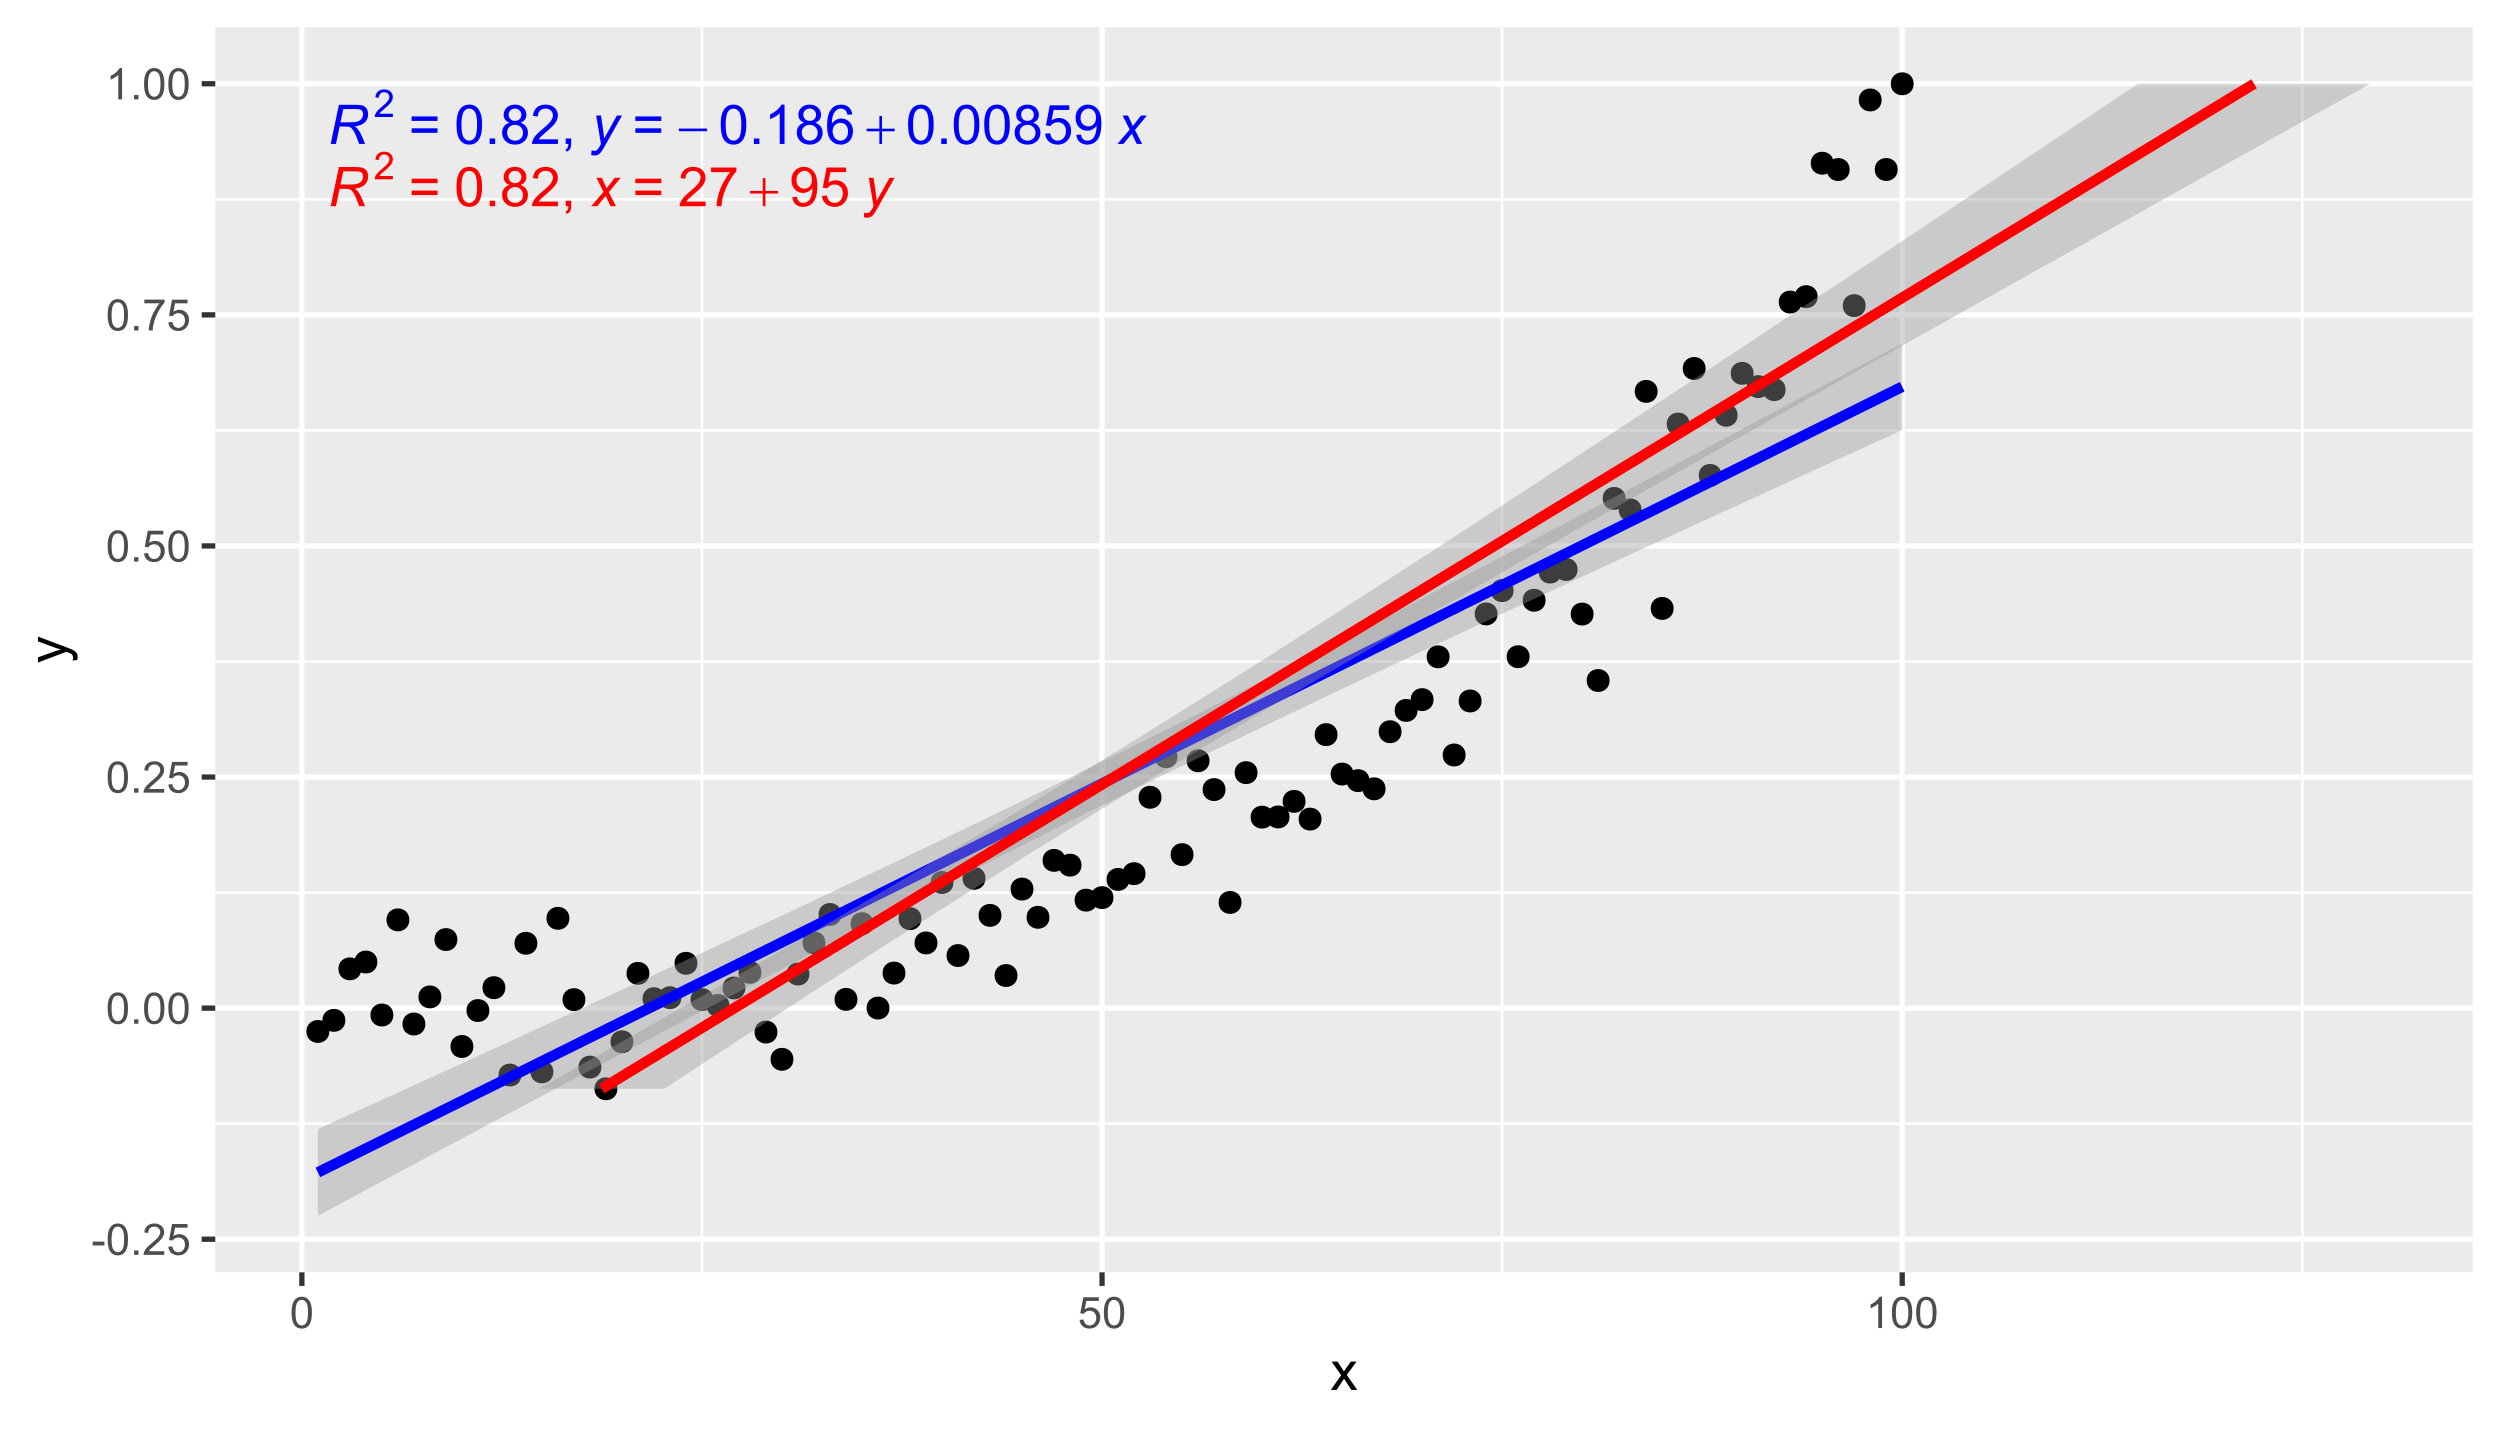 <?xml version="1.0" encoding="UTF-8"?>
<svg xmlns="http://www.w3.org/2000/svg" xmlns:xlink="http://www.w3.org/1999/xlink" width="504pt" height="288pt" viewBox="0 0 504 288" version="1.1">
<defs>
<g>
<symbol overflow="visible" id="glyph0-0">
<path style="stroke:none;" d="M 1.379 0 L 1.379 -6.898 L 6.898 -6.898 L 6.898 0 Z M 1.551 -0.172 L 6.727 -0.172 L 6.727 -6.727 L 1.551 -6.727 Z M 1.551 -0.172 "/>
</symbol>
<symbol overflow="visible" id="glyph0-1">
<path style="stroke:none;" d="M 0.516 0 L 2.172 -7.902 L 5.488 -7.902 C 6.141 -7.898 6.637 -7.844 6.973 -7.738 C 7.309 -7.625 7.574 -7.418 7.77 -7.121 C 7.961 -6.816 8.055 -6.438 8.059 -5.977 C 8.055 -5.332 7.844 -4.797 7.426 -4.375 C 7.004 -3.949 6.328 -3.676 5.391 -3.551 C 5.676 -3.34 5.891 -3.129 6.043 -2.926 C 6.371 -2.457 6.637 -1.98 6.84 -1.488 L 7.445 0 L 6.266 0 L 5.699 -1.473 C 5.492 -2 5.258 -2.461 4.996 -2.852 C 4.812 -3.117 4.629 -3.293 4.445 -3.379 C 4.258 -3.461 3.953 -3.504 3.535 -3.508 L 2.309 -3.508 L 1.574 0 Z M 2.484 -4.367 L 3.945 -4.367 C 4.617 -4.363 5.059 -4.375 5.266 -4.395 C 5.66 -4.434 5.988 -4.52 6.246 -4.66 C 6.5 -4.797 6.695 -4.988 6.84 -5.227 C 6.977 -5.465 7.047 -5.719 7.051 -5.996 C 7.047 -6.223 6.996 -6.422 6.895 -6.594 C 6.789 -6.762 6.652 -6.879 6.484 -6.941 C 6.312 -7 6.023 -7.031 5.621 -7.035 L 3.047 -7.035 Z M 2.484 -4.367 "/>
</symbol>
<symbol overflow="visible" id="glyph0-2">
<path style="stroke:none;" d="M 0 2.211 L 0.059 1.293 C 0.258 1.348 0.453 1.375 0.648 1.379 C 0.84 1.375 1 1.332 1.125 1.246 C 1.281 1.125 1.453 0.902 1.645 0.578 L 1.957 0.016 L 1.004 -5.727 L 1.961 -5.727 L 2.395 -2.828 C 2.477 -2.254 2.551 -1.684 2.613 -1.117 L 5.176 -5.727 L 6.195 -5.727 L 2.543 0.762 C 2.191 1.391 1.879 1.809 1.605 2.016 C 1.332 2.219 1.016 2.32 0.664 2.324 C 0.434 2.32 0.215 2.281 0 2.211 Z M 0 2.211 "/>
</symbol>
<symbol overflow="visible" id="glyph0-3">
<path style="stroke:none;" d="M -0.016 0 L 2.473 -2.906 L 1.047 -5.727 L 2.125 -5.727 L 2.609 -4.707 C 2.785 -4.32 2.949 -3.957 3.094 -3.613 L 4.742 -5.727 L 5.934 -5.727 L 3.531 -2.828 L 4.977 0 L 3.898 0 L 3.324 -1.164 C 3.199 -1.41 3.062 -1.719 2.91 -2.086 L 1.207 0 Z M -0.016 0 "/>
</symbol>
<symbol overflow="visible" id="glyph1-0">
<path style="stroke:none;" d="M 0.965 0 L 0.965 -4.828 L 4.828 -4.828 L 4.828 0 Z M 1.086 -0.121 L 4.711 -0.121 L 4.711 -4.711 L 1.086 -4.711 Z M 1.086 -0.121 "/>
</symbol>
<symbol overflow="visible" id="glyph1-1">
<path style="stroke:none;" d="M 3.891 -0.652 L 3.891 0 L 0.234 0 C 0.227 -0.164 0.25 -0.32 0.312 -0.473 C 0.402 -0.719 0.551 -0.965 0.758 -1.207 C 0.961 -1.449 1.258 -1.727 1.648 -2.047 C 2.246 -2.535 2.652 -2.926 2.867 -3.215 C 3.074 -3.5 3.18 -3.773 3.184 -4.035 C 3.18 -4.301 3.086 -4.527 2.895 -4.715 C 2.699 -4.898 2.449 -4.992 2.145 -4.992 C 1.816 -4.992 1.551 -4.891 1.355 -4.695 C 1.156 -4.496 1.059 -4.227 1.059 -3.883 L 0.363 -3.953 C 0.41 -4.473 0.59 -4.871 0.902 -5.145 C 1.215 -5.418 1.633 -5.555 2.16 -5.555 C 2.688 -5.555 3.105 -5.406 3.418 -5.113 C 3.723 -4.816 3.879 -4.453 3.883 -4.02 C 3.879 -3.797 3.832 -3.578 3.746 -3.367 C 3.652 -3.152 3.504 -2.926 3.293 -2.691 C 3.082 -2.449 2.734 -2.125 2.25 -1.719 C 1.84 -1.371 1.574 -1.141 1.461 -1.02 C 1.344 -0.895 1.25 -0.77 1.176 -0.652 Z M 3.891 -0.652 "/>
</symbol>
<symbol overflow="visible" id="glyph2-0">
<path style="stroke:none;" d="M 0.555 0 L 0.555 -6.898 L 6.074 -6.898 L 6.074 0 Z M 0.727 -0.172 L 5.902 -0.172 L 5.902 -6.727 L 0.727 -6.727 Z M 0.727 -0.172 "/>
</symbol>
<symbol overflow="visible" id="glyph2-1">
<path style="stroke:none;" d=""/>
</symbol>
<symbol overflow="visible" id="glyph2-2">
<path style="stroke:none;" d="M 0.199 -3.105 L 5.859 -3.105 L 5.859 -2.57 L 0.199 -2.57 Z M 0.199 -3.105 "/>
</symbol>
<symbol overflow="visible" id="glyph2-3">
<path style="stroke:none;" d="M 2.77 -5.66 L 3.301 -5.66 L 3.301 -3.082 L 5.859 -3.082 L 5.859 -2.559 L 3.301 -2.559 L 3.301 0 L 2.77 0 L 2.77 -2.559 L 0.199 -2.559 L 0.199 -3.082 L 2.77 -3.082 Z M 2.77 -5.66 "/>
</symbol>
<symbol overflow="visible" id="glyph3-0">
<path style="stroke:none;" d="M 1.379 0 L 1.379 -6.898 L 6.898 -6.898 L 6.898 0 Z M 1.551 -0.172 L 6.727 -0.172 L 6.727 -6.727 L 1.551 -6.727 Z M 1.551 -0.172 "/>
</symbol>
<symbol overflow="visible" id="glyph3-1">
<path style="stroke:none;" d="M 5.832 -4.648 L 0.613 -4.648 L 0.613 -5.551 L 5.832 -5.551 Z M 5.832 -2.246 L 0.613 -2.246 L 0.613 -3.152 L 5.832 -3.152 Z M 5.832 -2.246 "/>
</symbol>
<symbol overflow="visible" id="glyph3-2">
<path style="stroke:none;" d="M 0.457 -3.898 C 0.457 -4.828 0.551 -5.582 0.746 -6.152 C 0.934 -6.723 1.219 -7.16 1.602 -7.469 C 1.977 -7.777 2.457 -7.934 3.035 -7.934 C 3.457 -7.934 3.828 -7.848 4.148 -7.676 C 4.469 -7.504 4.73 -7.258 4.941 -6.938 C 5.145 -6.617 5.309 -6.227 5.434 -5.766 C 5.551 -5.305 5.613 -4.68 5.613 -3.898 C 5.613 -2.969 5.516 -2.223 5.324 -1.652 C 5.133 -1.082 4.848 -0.641 4.469 -0.332 C 4.09 -0.023 3.613 0.129 3.035 0.133 C 2.27 0.129 1.668 -0.141 1.238 -0.684 C 0.715 -1.34 0.457 -2.41 0.457 -3.898 Z M 1.457 -3.898 C 1.453 -2.598 1.605 -1.734 1.91 -1.309 C 2.215 -0.875 2.59 -0.66 3.035 -0.664 C 3.48 -0.66 3.852 -0.875 4.156 -1.309 C 4.457 -1.738 4.609 -2.602 4.613 -3.898 C 4.609 -5.195 4.457 -6.059 4.156 -6.488 C 3.852 -6.914 3.477 -7.129 3.023 -7.133 C 2.578 -7.129 2.223 -6.941 1.957 -6.566 C 1.621 -6.082 1.453 -5.191 1.457 -3.898 Z M 1.457 -3.898 "/>
</symbol>
<symbol overflow="visible" id="glyph3-3">
<path style="stroke:none;" d="M 1.004 0 L 1.004 -1.105 L 2.109 -1.105 L 2.109 0 Z M 1.004 0 "/>
</symbol>
<symbol overflow="visible" id="glyph3-4">
<path style="stroke:none;" d="M 1.953 -4.285 C 1.547 -4.43 1.25 -4.641 1.055 -4.914 C 0.859 -5.184 0.762 -5.512 0.766 -5.898 C 0.762 -6.469 0.969 -6.949 1.383 -7.344 C 1.797 -7.734 2.348 -7.934 3.035 -7.934 C 3.723 -7.934 4.277 -7.73 4.699 -7.332 C 5.121 -6.93 5.332 -6.445 5.332 -5.871 C 5.332 -5.504 5.234 -5.184 5.043 -4.914 C 4.848 -4.641 4.555 -4.43 4.168 -4.285 C 4.648 -4.121 5.02 -3.867 5.273 -3.52 C 5.527 -3.164 5.652 -2.742 5.656 -2.258 C 5.652 -1.578 5.414 -1.012 4.938 -0.555 C 4.457 -0.098 3.828 0.129 3.051 0.133 C 2.27 0.129 1.641 -0.098 1.164 -0.559 C 0.684 -1.016 0.445 -1.594 0.449 -2.285 C 0.445 -2.797 0.574 -3.227 0.84 -3.574 C 1.098 -3.922 1.469 -4.156 1.953 -4.285 Z M 1.758 -5.93 C 1.758 -5.555 1.875 -5.246 2.117 -5.012 C 2.355 -4.77 2.668 -4.652 3.055 -4.656 C 3.426 -4.652 3.734 -4.77 3.973 -5.008 C 4.211 -5.242 4.328 -5.531 4.332 -5.875 C 4.328 -6.23 4.207 -6.531 3.961 -6.773 C 3.715 -7.016 3.41 -7.137 3.047 -7.137 C 2.676 -7.137 2.367 -7.016 2.125 -6.781 C 1.879 -6.539 1.758 -6.258 1.758 -5.93 Z M 1.445 -2.281 C 1.441 -2 1.508 -1.734 1.641 -1.477 C 1.773 -1.219 1.969 -1.016 2.227 -0.875 C 2.484 -0.73 2.762 -0.66 3.062 -0.664 C 3.523 -0.66 3.906 -0.809 4.211 -1.109 C 4.512 -1.406 4.664 -1.785 4.664 -2.246 C 4.664 -2.711 4.508 -3.098 4.195 -3.406 C 3.883 -3.707 3.492 -3.859 3.031 -3.863 C 2.57 -3.859 2.191 -3.711 1.895 -3.41 C 1.59 -3.109 1.441 -2.73 1.445 -2.281 Z M 1.445 -2.281 "/>
</symbol>
<symbol overflow="visible" id="glyph3-5">
<path style="stroke:none;" d="M 5.559 -0.934 L 5.559 0 L 0.336 0 C 0.324 -0.234 0.363 -0.457 0.449 -0.672 C 0.578 -1.027 0.789 -1.379 1.086 -1.723 C 1.375 -2.066 1.801 -2.465 2.355 -2.922 C 3.215 -3.621 3.793 -4.18 4.098 -4.594 C 4.395 -5.004 4.547 -5.391 4.551 -5.762 C 4.547 -6.145 4.41 -6.469 4.137 -6.734 C 3.863 -6.996 3.504 -7.129 3.062 -7.133 C 2.59 -7.129 2.215 -6.988 1.938 -6.711 C 1.656 -6.426 1.516 -6.039 1.516 -5.547 L 0.516 -5.648 C 0.586 -6.391 0.844 -6.957 1.289 -7.348 C 1.734 -7.738 2.332 -7.934 3.082 -7.934 C 3.84 -7.934 4.438 -7.723 4.883 -7.301 C 5.32 -6.879 5.543 -6.359 5.547 -5.742 C 5.543 -5.422 5.477 -5.109 5.352 -4.809 C 5.219 -4.5 5.004 -4.18 4.707 -3.844 C 4.402 -3.504 3.906 -3.039 3.211 -2.453 C 2.629 -1.961 2.254 -1.629 2.09 -1.457 C 1.922 -1.281 1.785 -1.105 1.684 -0.934 Z M 5.559 -0.934 "/>
</symbol>
<symbol overflow="visible" id="glyph3-6">
<path style="stroke:none;" d="M 0.98 0 L 0.98 -1.105 L 2.086 -1.105 L 2.086 0 C 2.086 0.406 2.012 0.734 1.871 0.984 C 1.723 1.234 1.496 1.426 1.188 1.562 L 0.918 1.148 C 1.117 1.055 1.266 0.922 1.367 0.75 C 1.461 0.578 1.516 0.328 1.531 0 Z M 0.98 0 "/>
</symbol>
<symbol overflow="visible" id="glyph3-7">
<path style="stroke:none;" d=""/>
</symbol>
<symbol overflow="visible" id="glyph3-8">
<path style="stroke:none;" d="M 4.113 0 L 3.145 0 L 3.145 -6.184 C 2.906 -5.957 2.598 -5.734 2.223 -5.512 C 1.84 -5.289 1.5 -5.121 1.203 -5.012 L 1.203 -5.949 C 1.742 -6.199 2.219 -6.508 2.625 -6.875 C 3.031 -7.234 3.316 -7.59 3.488 -7.934 L 4.113 -7.934 Z M 4.113 0 "/>
</symbol>
<symbol overflow="visible" id="glyph3-9">
<path style="stroke:none;" d="M 5.492 -5.969 L 4.527 -5.891 C 4.438 -6.27 4.316 -6.547 4.16 -6.723 C 3.898 -6.996 3.574 -7.137 3.191 -7.137 C 2.879 -7.137 2.609 -7.051 2.379 -6.879 C 2.07 -6.652 1.828 -6.324 1.652 -5.902 C 1.477 -5.473 1.383 -4.863 1.379 -4.074 C 1.609 -4.426 1.895 -4.691 2.234 -4.867 C 2.57 -5.035 2.926 -5.121 3.301 -5.125 C 3.941 -5.121 4.492 -4.883 4.949 -4.41 C 5.402 -3.934 5.629 -3.32 5.633 -2.566 C 5.629 -2.066 5.523 -1.602 5.312 -1.18 C 5.098 -0.75 4.805 -0.426 4.43 -0.203 C 4.055 0.02 3.629 0.129 3.16 0.133 C 2.348 0.129 1.688 -0.164 1.18 -0.758 C 0.664 -1.348 0.41 -2.328 0.414 -3.699 C 0.41 -5.223 0.691 -6.332 1.262 -7.027 C 1.75 -7.629 2.414 -7.934 3.25 -7.934 C 3.871 -7.934 4.379 -7.758 4.777 -7.41 C 5.172 -7.062 5.41 -6.582 5.492 -5.969 Z M 1.531 -2.559 C 1.527 -2.223 1.598 -1.902 1.742 -1.602 C 1.883 -1.293 2.082 -1.062 2.34 -0.902 C 2.59 -0.742 2.859 -0.66 3.145 -0.664 C 3.551 -0.66 3.902 -0.828 4.199 -1.16 C 4.492 -1.488 4.641 -1.938 4.641 -2.508 C 4.641 -3.051 4.492 -3.48 4.203 -3.797 C 3.91 -4.109 3.547 -4.266 3.105 -4.27 C 2.668 -4.266 2.293 -4.109 1.988 -3.797 C 1.68 -3.48 1.527 -3.066 1.531 -2.559 Z M 1.531 -2.559 "/>
</symbol>
<symbol overflow="visible" id="glyph3-10">
<path style="stroke:none;" d="M 0.457 -2.07 L 1.477 -2.156 C 1.551 -1.66 1.723 -1.285 2 -1.039 C 2.273 -0.785 2.605 -0.66 2.996 -0.664 C 3.461 -0.66 3.859 -0.836 4.184 -1.191 C 4.504 -1.539 4.664 -2.008 4.668 -2.594 C 4.664 -3.145 4.508 -3.582 4.199 -3.902 C 3.887 -4.223 3.48 -4.383 2.98 -4.383 C 2.664 -4.383 2.383 -4.309 2.133 -4.168 C 1.883 -4.023 1.684 -3.84 1.543 -3.617 L 0.629 -3.734 L 1.395 -7.793 L 5.324 -7.793 L 5.324 -6.867 L 2.172 -6.867 L 1.746 -4.742 C 2.219 -5.07 2.715 -5.238 3.238 -5.238 C 3.926 -5.238 4.508 -4.996 4.984 -4.52 C 5.457 -4.039 5.695 -3.426 5.699 -2.68 C 5.695 -1.961 5.488 -1.344 5.074 -0.824 C 4.566 -0.188 3.871 0.129 2.996 0.133 C 2.273 0.129 1.688 -0.07 1.234 -0.469 C 0.777 -0.871 0.52 -1.402 0.457 -2.07 Z M 0.457 -2.07 "/>
</symbol>
<symbol overflow="visible" id="glyph3-11">
<path style="stroke:none;" d="M 0.605 -1.828 L 1.535 -1.914 C 1.613 -1.473 1.762 -1.156 1.988 -0.961 C 2.207 -0.762 2.496 -0.66 2.848 -0.664 C 3.145 -0.66 3.402 -0.73 3.629 -0.867 C 3.852 -1.004 4.039 -1.184 4.184 -1.414 C 4.324 -1.641 4.441 -1.949 4.543 -2.34 C 4.637 -2.723 4.688 -3.117 4.691 -3.523 C 4.688 -3.562 4.684 -3.629 4.684 -3.719 C 4.488 -3.406 4.227 -3.156 3.891 -2.965 C 3.555 -2.773 3.188 -2.676 2.797 -2.68 C 2.141 -2.676 1.59 -2.914 1.137 -3.391 C 0.684 -3.863 0.457 -4.488 0.457 -5.266 C 0.457 -6.066 0.691 -6.711 1.164 -7.199 C 1.637 -7.688 2.23 -7.934 2.941 -7.934 C 3.457 -7.934 3.926 -7.793 4.352 -7.52 C 4.777 -7.238 5.102 -6.844 5.324 -6.336 C 5.543 -5.82 5.652 -5.082 5.656 -4.113 C 5.652 -3.102 5.543 -2.297 5.324 -1.699 C 5.102 -1.102 4.777 -0.645 4.348 -0.336 C 3.914 -0.023 3.406 0.129 2.824 0.133 C 2.207 0.129 1.699 -0.039 1.309 -0.379 C 0.914 -0.719 0.68 -1.203 0.605 -1.828 Z M 4.578 -5.316 C 4.574 -5.871 4.426 -6.312 4.133 -6.641 C 3.832 -6.965 3.477 -7.129 3.062 -7.133 C 2.629 -7.129 2.254 -6.953 1.934 -6.602 C 1.613 -6.246 1.453 -5.789 1.457 -5.234 C 1.453 -4.727 1.605 -4.32 1.91 -4.008 C 2.215 -3.691 2.59 -3.531 3.035 -3.535 C 3.48 -3.531 3.848 -3.691 4.141 -4.008 C 4.43 -4.32 4.574 -4.754 4.578 -5.316 Z M 4.578 -5.316 "/>
</symbol>
<symbol overflow="visible" id="glyph3-12">
<path style="stroke:none;" d="M 0.523 -6.867 L 0.523 -7.801 L 5.637 -7.801 L 5.637 -7.047 C 5.133 -6.508 4.633 -5.797 4.141 -4.91 C 3.645 -4.02 3.262 -3.105 2.996 -2.172 C 2.801 -1.508 2.68 -0.785 2.625 0 L 1.629 0 C 1.637 -0.621 1.758 -1.371 1.992 -2.254 C 2.227 -3.133 2.562 -3.98 3 -4.801 C 3.438 -5.613 3.902 -6.305 4.395 -6.867 Z M 0.523 -6.867 "/>
</symbol>
<symbol overflow="visible" id="glyph4-0">
<path style="stroke:none;" d="M 1.102 0 L 1.102 -5.5 L 5.5 -5.5 L 5.5 0 Z M 1.238 -0.137 L 5.363 -0.137 L 5.363 -5.363 L 1.238 -5.363 Z M 1.238 -0.137 "/>
</symbol>
<symbol overflow="visible" id="glyph4-1">
<path style="stroke:none;" d="M 0.281 -1.891 L 0.281 -2.668 L 2.656 -2.668 L 2.656 -1.891 Z M 0.281 -1.891 "/>
</symbol>
<symbol overflow="visible" id="glyph4-2">
<path style="stroke:none;" d="M 0.367 -3.105 C 0.363 -3.848 0.438 -4.445 0.594 -4.902 C 0.742 -5.355 0.973 -5.707 1.277 -5.953 C 1.578 -6.199 1.957 -6.32 2.418 -6.324 C 2.754 -6.32 3.051 -6.254 3.309 -6.121 C 3.562 -5.984 3.773 -5.789 3.938 -5.531 C 4.102 -5.273 4.23 -4.961 4.328 -4.594 C 4.422 -4.227 4.469 -3.73 4.473 -3.105 C 4.469 -2.367 4.395 -1.77 4.242 -1.316 C 4.09 -0.859 3.863 -0.508 3.562 -0.262 C 3.258 -0.016 2.875 0.105 2.418 0.109 C 1.809 0.105 1.332 -0.109 0.988 -0.547 C 0.57 -1.066 0.363 -1.922 0.367 -3.105 Z M 1.16 -3.105 C 1.16 -2.07 1.281 -1.379 1.523 -1.039 C 1.766 -0.695 2.062 -0.527 2.418 -0.527 C 2.773 -0.527 3.074 -0.699 3.316 -1.043 C 3.559 -1.387 3.68 -2.074 3.68 -3.105 C 3.68 -4.145 3.559 -4.832 3.316 -5.172 C 3.074 -5.512 2.77 -5.684 2.41 -5.684 C 2.051 -5.684 1.77 -5.531 1.559 -5.234 C 1.293 -4.844 1.16 -4.137 1.16 -3.105 Z M 1.16 -3.105 "/>
</symbol>
<symbol overflow="visible" id="glyph4-3">
<path style="stroke:none;" d="M 0.801 0 L 0.801 -0.883 L 1.68 -0.883 L 1.68 0 Z M 0.801 0 "/>
</symbol>
<symbol overflow="visible" id="glyph4-4">
<path style="stroke:none;" d="M 4.43 -0.742 L 4.43 0 L 0.266 0 C 0.258 -0.188 0.289 -0.367 0.355 -0.539 C 0.461 -0.82 0.629 -1.098 0.863 -1.375 C 1.094 -1.648 1.434 -1.965 1.879 -2.328 C 2.562 -2.887 3.023 -3.332 3.266 -3.664 C 3.5 -3.988 3.621 -4.301 3.625 -4.594 C 3.621 -4.898 3.512 -5.156 3.297 -5.367 C 3.074 -5.578 2.789 -5.684 2.441 -5.684 C 2.066 -5.684 1.77 -5.57 1.547 -5.348 C 1.32 -5.125 1.207 -4.816 1.207 -4.422 L 0.414 -4.504 C 0.465 -5.094 0.668 -5.543 1.027 -5.855 C 1.379 -6.164 1.855 -6.32 2.457 -6.324 C 3.059 -6.32 3.539 -6.152 3.891 -5.82 C 4.242 -5.484 4.418 -5.07 4.422 -4.578 C 4.418 -4.32 4.367 -4.074 4.266 -3.832 C 4.164 -3.59 3.992 -3.332 3.754 -3.062 C 3.512 -2.793 3.113 -2.426 2.562 -1.957 C 2.094 -1.566 1.797 -1.301 1.664 -1.16 C 1.531 -1.02 1.422 -0.879 1.34 -0.742 Z M 4.43 -0.742 "/>
</symbol>
<symbol overflow="visible" id="glyph4-5">
<path style="stroke:none;" d="M 0.367 -1.648 L 1.176 -1.719 C 1.234 -1.32 1.375 -1.023 1.594 -0.824 C 1.812 -0.625 2.078 -0.527 2.391 -0.527 C 2.762 -0.527 3.074 -0.668 3.336 -0.949 C 3.59 -1.23 3.719 -1.602 3.723 -2.066 C 3.719 -2.504 3.594 -2.852 3.348 -3.109 C 3.098 -3.363 2.773 -3.492 2.375 -3.492 C 2.125 -3.492 1.902 -3.434 1.703 -3.32 C 1.5 -3.207 1.344 -3.062 1.23 -2.883 L 0.504 -2.977 L 1.113 -6.215 L 4.246 -6.215 L 4.246 -5.473 L 1.73 -5.473 L 1.391 -3.781 C 1.766 -4.039 2.164 -4.172 2.582 -4.176 C 3.129 -4.172 3.594 -3.98 3.973 -3.605 C 4.352 -3.223 4.539 -2.734 4.543 -2.137 C 4.539 -1.562 4.375 -1.07 4.043 -0.656 C 3.637 -0.148 3.086 0.105 2.391 0.109 C 1.816 0.105 1.348 -0.051 0.984 -0.371 C 0.621 -0.691 0.414 -1.117 0.367 -1.648 Z M 0.367 -1.648 "/>
</symbol>
<symbol overflow="visible" id="glyph4-6">
<path style="stroke:none;" d="M 0.418 -5.473 L 0.418 -6.219 L 4.496 -6.219 L 4.496 -5.617 C 4.09 -5.188 3.691 -4.621 3.301 -3.914 C 2.902 -3.203 2.602 -2.473 2.391 -1.73 C 2.234 -1.199 2.133 -0.625 2.094 0 L 1.297 0 C 1.305 -0.492 1.402 -1.09 1.59 -1.793 C 1.773 -2.496 2.043 -3.172 2.391 -3.824 C 2.738 -4.477 3.109 -5.027 3.504 -5.473 Z M 0.418 -5.473 "/>
</symbol>
<symbol overflow="visible" id="glyph4-7">
<path style="stroke:none;" d="M 3.277 0 L 2.504 0 L 2.504 -4.93 C 2.316 -4.75 2.074 -4.574 1.773 -4.395 C 1.469 -4.215 1.195 -4.082 0.957 -3.996 L 0.957 -4.742 C 1.387 -4.941 1.766 -5.188 2.09 -5.48 C 2.414 -5.77 2.645 -6.051 2.781 -6.324 L 3.277 -6.324 Z M 3.277 0 "/>
</symbol>
<symbol overflow="visible" id="glyph5-0">
<path style="stroke:none;" d="M 1.375 0 L 1.375 -6.875 L 6.875 -6.875 L 6.875 0 Z M 1.547 -0.172 L 6.703 -0.172 L 6.703 -6.703 L 1.547 -6.703 Z M 1.547 -0.172 "/>
</symbol>
<symbol overflow="visible" id="glyph5-1">
<path style="stroke:none;" d="M 0.082 0 L 2.164 -2.965 L 0.234 -5.703 L 1.445 -5.703 L 2.32 -4.367 C 2.484 -4.109 2.617 -3.898 2.719 -3.727 C 2.875 -3.961 3.02 -4.168 3.152 -4.355 L 4.113 -5.703 L 5.27 -5.703 L 3.297 -3.02 L 5.418 0 L 4.234 0 L 3.062 -1.773 L 2.75 -2.25 L 1.25 0 Z M 0.082 0 "/>
</symbol>
<symbol overflow="visible" id="glyph6-0">
<path style="stroke:none;" d="M 0 -1.375 L -6.875 -1.375 L -6.875 -6.875 L 0 -6.875 Z M -0.172 -1.547 L -0.172 -6.703 L -6.703 -6.703 L -6.703 -1.547 Z M -0.172 -1.547 "/>
</symbol>
<symbol overflow="visible" id="glyph6-1">
<path style="stroke:none;" d="M 2.195 -0.684 L 1.289 -0.574 C 1.344 -0.785 1.371 -0.969 1.375 -1.129 C 1.371 -1.34 1.336 -1.512 1.266 -1.641 C 1.195 -1.77 1.094 -1.875 0.969 -1.961 C 0.867 -2.02 0.629 -2.117 0.246 -2.258 C 0.191 -2.27 0.113 -2.301 0.012 -2.344 L -5.703 -0.176 L -5.703 -1.219 L -2.402 -2.406 C -1.98 -2.559 -1.539 -2.695 -1.078 -2.82 C -1.523 -2.926 -1.957 -3.059 -2.379 -3.219 L -5.703 -4.438 L -5.703 -5.402 L 0.098 -3.234 C 0.719 -3 1.148 -2.816 1.391 -2.691 C 1.707 -2.516 1.941 -2.32 2.094 -2.098 C 2.238 -1.875 2.312 -1.609 2.316 -1.305 C 2.312 -1.117 2.273 -0.91 2.195 -0.684 Z M 2.195 -0.684 "/>
</symbol>
</g>
<clipPath id="clip1">
  <path d="M 43.398 5.48 L 498.523 5.48 L 498.523 256.512 L 43.398 256.512 Z M 43.398 5.48 "/>
</clipPath>
<clipPath id="clip2">
  <path d="M 43.398 226 L 498.523 226 L 498.523 227 L 43.398 227 Z M 43.398 226 "/>
</clipPath>
<clipPath id="clip3">
  <path d="M 43.398 179 L 498.523 179 L 498.523 181 L 43.398 181 Z M 43.398 179 "/>
</clipPath>
<clipPath id="clip4">
  <path d="M 43.398 133 L 498.523 133 L 498.523 134 L 43.398 134 Z M 43.398 133 "/>
</clipPath>
<clipPath id="clip5">
  <path d="M 43.398 86 L 498.523 86 L 498.523 88 L 43.398 88 Z M 43.398 86 "/>
</clipPath>
<clipPath id="clip6">
  <path d="M 43.398 39 L 498.523 39 L 498.523 41 L 43.398 41 Z M 43.398 39 "/>
</clipPath>
<clipPath id="clip7">
  <path d="M 141 5.48 L 142 5.48 L 142 256.512 L 141 256.512 Z M 141 5.48 "/>
</clipPath>
<clipPath id="clip8">
  <path d="M 302 5.48 L 304 5.48 L 304 256.512 L 302 256.512 Z M 302 5.48 "/>
</clipPath>
<clipPath id="clip9">
  <path d="M 463 5.48 L 465 5.48 L 465 256.512 L 463 256.512 Z M 463 5.48 "/>
</clipPath>
<clipPath id="clip10">
  <path d="M 43.398 249 L 498.523 249 L 498.523 251 L 43.398 251 Z M 43.398 249 "/>
</clipPath>
<clipPath id="clip11">
  <path d="M 43.398 202 L 498.523 202 L 498.523 204 L 43.398 204 Z M 43.398 202 "/>
</clipPath>
<clipPath id="clip12">
  <path d="M 43.398 156 L 498.523 156 L 498.523 158 L 43.398 158 Z M 43.398 156 "/>
</clipPath>
<clipPath id="clip13">
  <path d="M 43.398 109 L 498.523 109 L 498.523 111 L 43.398 111 Z M 43.398 109 "/>
</clipPath>
<clipPath id="clip14">
  <path d="M 43.398 62 L 498.523 62 L 498.523 65 L 43.398 65 Z M 43.398 62 "/>
</clipPath>
<clipPath id="clip15">
  <path d="M 43.398 16 L 498.523 16 L 498.523 18 L 43.398 18 Z M 43.398 16 "/>
</clipPath>
<clipPath id="clip16">
  <path d="M 60 5.48 L 62 5.48 L 62 256.512 L 60 256.512 Z M 60 5.48 "/>
</clipPath>
<clipPath id="clip17">
  <path d="M 221 5.48 L 223 5.48 L 223 256.512 L 221 256.512 Z M 221 5.48 "/>
</clipPath>
<clipPath id="clip18">
  <path d="M 382 5.48 L 385 5.48 L 385 256.512 L 382 256.512 Z M 382 5.48 "/>
</clipPath>
</defs>
<g id="surface249">
<rect x="0" y="0" width="504" height="288" style="fill:rgb(100%,100%,100%);fill-opacity:1;stroke:none;"/>
<rect x="0" y="0" width="504" height="288" style="fill:rgb(100%,100%,100%);fill-opacity:1;stroke:none;"/>
<path style="fill:none;stroke-width:1.067;stroke-linecap:round;stroke-linejoin:round;stroke:rgb(100%,100%,100%);stroke-opacity:1;stroke-miterlimit:10;" d="M 0 288 L 504 288 L 504 0 L 0 0 Z M 0 288 "/>
<g clip-path="url(#clip1)" clip-rule="nonzero">
<path style=" stroke:none;fill-rule:nonzero;fill:rgb(92.157%,92.157%,92.157%);fill-opacity:1;" d="M 43.398 256.508 L 498.523 256.508 L 498.523 5.477 L 43.398 5.477 Z M 43.398 256.508 "/>
</g>
<g clip-path="url(#clip2)" clip-rule="nonzero">
<path style="fill:none;stroke-width:0.533;stroke-linecap:butt;stroke-linejoin:round;stroke:rgb(100%,100%,100%);stroke-opacity:1;stroke-miterlimit:10;" d="M 43.398 226.531 L 498.52 226.531 "/>
</g>
<g clip-path="url(#clip3)" clip-rule="nonzero">
<path style="fill:none;stroke-width:0.533;stroke-linecap:butt;stroke-linejoin:round;stroke:rgb(100%,100%,100%);stroke-opacity:1;stroke-miterlimit:10;" d="M 43.398 179.945 L 498.52 179.945 "/>
</g>
<g clip-path="url(#clip4)" clip-rule="nonzero">
<path style="fill:none;stroke-width:0.533;stroke-linecap:butt;stroke-linejoin:round;stroke:rgb(100%,100%,100%);stroke-opacity:1;stroke-miterlimit:10;" d="M 43.398 133.359 L 498.52 133.359 "/>
</g>
<g clip-path="url(#clip5)" clip-rule="nonzero">
<path style="fill:none;stroke-width:0.533;stroke-linecap:butt;stroke-linejoin:round;stroke:rgb(100%,100%,100%);stroke-opacity:1;stroke-miterlimit:10;" d="M 43.398 86.77 L 498.52 86.77 "/>
</g>
<g clip-path="url(#clip6)" clip-rule="nonzero">
<path style="fill:none;stroke-width:0.533;stroke-linecap:butt;stroke-linejoin:round;stroke:rgb(100%,100%,100%);stroke-opacity:1;stroke-miterlimit:10;" d="M 43.398 40.184 L 498.52 40.184 "/>
</g>
<g clip-path="url(#clip7)" clip-rule="nonzero">
<path style="fill:none;stroke-width:0.533;stroke-linecap:butt;stroke-linejoin:round;stroke:rgb(100%,100%,100%);stroke-opacity:1;stroke-miterlimit:10;" d="M 141.516 256.508 L 141.516 5.48 "/>
</g>
<g clip-path="url(#clip8)" clip-rule="nonzero">
<path style="fill:none;stroke-width:0.533;stroke-linecap:butt;stroke-linejoin:round;stroke:rgb(100%,100%,100%);stroke-opacity:1;stroke-miterlimit:10;" d="M 302.828 256.508 L 302.828 5.48 "/>
</g>
<g clip-path="url(#clip9)" clip-rule="nonzero">
<path style="fill:none;stroke-width:0.533;stroke-linecap:butt;stroke-linejoin:round;stroke:rgb(100%,100%,100%);stroke-opacity:1;stroke-miterlimit:10;" d="M 464.141 256.508 L 464.141 5.48 "/>
</g>
<g clip-path="url(#clip10)" clip-rule="nonzero">
<path style="fill:none;stroke-width:1.067;stroke-linecap:butt;stroke-linejoin:round;stroke:rgb(100%,100%,100%);stroke-opacity:1;stroke-miterlimit:10;" d="M 43.398 249.824 L 498.52 249.824 "/>
</g>
<g clip-path="url(#clip11)" clip-rule="nonzero">
<path style="fill:none;stroke-width:1.067;stroke-linecap:butt;stroke-linejoin:round;stroke:rgb(100%,100%,100%);stroke-opacity:1;stroke-miterlimit:10;" d="M 43.398 203.238 L 498.52 203.238 "/>
</g>
<g clip-path="url(#clip12)" clip-rule="nonzero">
<path style="fill:none;stroke-width:1.067;stroke-linecap:butt;stroke-linejoin:round;stroke:rgb(100%,100%,100%);stroke-opacity:1;stroke-miterlimit:10;" d="M 43.398 156.652 L 498.52 156.652 "/>
</g>
<g clip-path="url(#clip13)" clip-rule="nonzero">
<path style="fill:none;stroke-width:1.067;stroke-linecap:butt;stroke-linejoin:round;stroke:rgb(100%,100%,100%);stroke-opacity:1;stroke-miterlimit:10;" d="M 43.398 110.062 L 498.52 110.062 "/>
</g>
<g clip-path="url(#clip14)" clip-rule="nonzero">
<path style="fill:none;stroke-width:1.067;stroke-linecap:butt;stroke-linejoin:round;stroke:rgb(100%,100%,100%);stroke-opacity:1;stroke-miterlimit:10;" d="M 43.398 63.477 L 498.52 63.477 "/>
</g>
<g clip-path="url(#clip15)" clip-rule="nonzero">
<path style="fill:none;stroke-width:1.067;stroke-linecap:butt;stroke-linejoin:round;stroke:rgb(100%,100%,100%);stroke-opacity:1;stroke-miterlimit:10;" d="M 43.398 16.891 L 498.52 16.891 "/>
</g>
<g clip-path="url(#clip16)" clip-rule="nonzero">
<path style="fill:none;stroke-width:1.067;stroke-linecap:butt;stroke-linejoin:round;stroke:rgb(100%,100%,100%);stroke-opacity:1;stroke-miterlimit:10;" d="M 60.859 256.508 L 60.859 5.48 "/>
</g>
<g clip-path="url(#clip17)" clip-rule="nonzero">
<path style="fill:none;stroke-width:1.067;stroke-linecap:butt;stroke-linejoin:round;stroke:rgb(100%,100%,100%);stroke-opacity:1;stroke-miterlimit:10;" d="M 222.172 256.508 L 222.172 5.48 "/>
</g>
<g clip-path="url(#clip18)" clip-rule="nonzero">
<path style="fill:none;stroke-width:1.067;stroke-linecap:butt;stroke-linejoin:round;stroke:rgb(100%,100%,100%);stroke-opacity:1;stroke-miterlimit:10;" d="M 383.484 256.508 L 383.484 5.48 "/>
</g>
<path style="fill-rule:nonzero;fill:rgb(0%,0%,0%);fill-opacity:1;stroke-width:0.709;stroke-linecap:round;stroke-linejoin:round;stroke:rgb(0%,0%,0%);stroke-opacity:1;stroke-miterlimit:10;" d="M 66.039 207.941 C 66.039 210.551 62.129 210.551 62.129 207.941 C 62.129 205.336 66.039 205.336 66.039 207.941 "/>
<path style="fill-rule:nonzero;fill:rgb(0%,0%,0%);fill-opacity:1;stroke-width:0.709;stroke-linecap:round;stroke-linejoin:round;stroke:rgb(0%,0%,0%);stroke-opacity:1;stroke-miterlimit:10;" d="M 69.266 205.703 C 69.266 208.309 65.355 208.309 65.355 205.703 C 65.355 203.094 69.266 203.094 69.266 205.703 "/>
<path style="fill-rule:nonzero;fill:rgb(0%,0%,0%);fill-opacity:1;stroke-width:0.709;stroke-linecap:round;stroke-linejoin:round;stroke:rgb(0%,0%,0%);stroke-opacity:1;stroke-miterlimit:10;" d="M 72.492 195.32 C 72.492 197.926 68.582 197.926 68.582 195.32 C 68.582 192.711 72.492 192.711 72.492 195.32 "/>
<path style="fill-rule:nonzero;fill:rgb(0%,0%,0%);fill-opacity:1;stroke-width:0.709;stroke-linecap:round;stroke-linejoin:round;stroke:rgb(0%,0%,0%);stroke-opacity:1;stroke-miterlimit:10;" d="M 75.719 193.945 C 75.719 196.551 71.809 196.551 71.809 193.945 C 71.809 191.34 75.719 191.34 75.719 193.945 "/>
<path style="fill-rule:nonzero;fill:rgb(0%,0%,0%);fill-opacity:1;stroke-width:0.709;stroke-linecap:round;stroke-linejoin:round;stroke:rgb(0%,0%,0%);stroke-opacity:1;stroke-miterlimit:10;" d="M 78.945 204.625 C 78.945 207.234 75.035 207.234 75.035 204.625 C 75.035 202.02 78.945 202.02 78.945 204.625 "/>
<path style="fill-rule:nonzero;fill:rgb(0%,0%,0%);fill-opacity:1;stroke-width:0.709;stroke-linecap:round;stroke-linejoin:round;stroke:rgb(0%,0%,0%);stroke-opacity:1;stroke-miterlimit:10;" d="M 82.172 185.449 C 82.172 188.055 78.262 188.055 78.262 185.449 C 78.262 182.84 82.172 182.84 82.172 185.449 "/>
<path style="fill-rule:nonzero;fill:rgb(0%,0%,0%);fill-opacity:1;stroke-width:0.709;stroke-linecap:round;stroke-linejoin:round;stroke:rgb(0%,0%,0%);stroke-opacity:1;stroke-miterlimit:10;" d="M 85.398 206.445 C 85.398 209.051 81.488 209.051 81.488 206.445 C 81.488 203.84 85.398 203.84 85.398 206.445 "/>
<path style="fill-rule:nonzero;fill:rgb(0%,0%,0%);fill-opacity:1;stroke-width:0.709;stroke-linecap:round;stroke-linejoin:round;stroke:rgb(0%,0%,0%);stroke-opacity:1;stroke-miterlimit:10;" d="M 88.625 200.977 C 88.625 203.582 84.715 203.582 84.715 200.977 C 84.715 198.371 88.625 198.371 88.625 200.977 "/>
<path style="fill-rule:nonzero;fill:rgb(0%,0%,0%);fill-opacity:1;stroke-width:0.709;stroke-linecap:round;stroke-linejoin:round;stroke:rgb(0%,0%,0%);stroke-opacity:1;stroke-miterlimit:10;" d="M 91.852 189.414 C 91.852 192.023 87.941 192.023 87.941 189.414 C 87.941 186.809 91.852 186.809 91.852 189.414 "/>
<path style="fill-rule:nonzero;fill:rgb(0%,0%,0%);fill-opacity:1;stroke-width:0.709;stroke-linecap:round;stroke-linejoin:round;stroke:rgb(0%,0%,0%);stroke-opacity:1;stroke-miterlimit:10;" d="M 95.074 210.973 C 95.074 213.578 91.168 213.578 91.168 210.973 C 91.168 208.363 95.074 208.363 95.074 210.973 "/>
<path style="fill-rule:nonzero;fill:rgb(0%,0%,0%);fill-opacity:1;stroke-width:0.709;stroke-linecap:round;stroke-linejoin:round;stroke:rgb(0%,0%,0%);stroke-opacity:1;stroke-miterlimit:10;" d="M 98.301 203.727 C 98.301 206.332 94.395 206.332 94.395 203.727 C 94.395 201.121 98.301 201.121 98.301 203.727 "/>
<path style="fill-rule:nonzero;fill:rgb(0%,0%,0%);fill-opacity:1;stroke-width:0.709;stroke-linecap:round;stroke-linejoin:round;stroke:rgb(0%,0%,0%);stroke-opacity:1;stroke-miterlimit:10;" d="M 101.527 199.113 C 101.527 201.723 97.617 201.723 97.617 199.113 C 97.617 196.508 101.527 196.508 101.527 199.113 "/>
<path style="fill-rule:nonzero;fill:rgb(0%,0%,0%);fill-opacity:1;stroke-width:0.709;stroke-linecap:round;stroke-linejoin:round;stroke:rgb(0%,0%,0%);stroke-opacity:1;stroke-miterlimit:10;" d="M 104.754 216.73 C 104.754 219.336 100.844 219.336 100.844 216.73 C 100.844 214.125 104.754 214.125 104.754 216.73 "/>
<path style="fill-rule:nonzero;fill:rgb(0%,0%,0%);fill-opacity:1;stroke-width:0.709;stroke-linecap:round;stroke-linejoin:round;stroke:rgb(0%,0%,0%);stroke-opacity:1;stroke-miterlimit:10;" d="M 107.98 190.164 C 107.98 192.77 104.07 192.77 104.07 190.164 C 104.07 187.555 107.98 187.555 107.98 190.164 "/>
<path style="fill-rule:nonzero;fill:rgb(0%,0%,0%);fill-opacity:1;stroke-width:0.709;stroke-linecap:round;stroke-linejoin:round;stroke:rgb(0%,0%,0%);stroke-opacity:1;stroke-miterlimit:10;" d="M 111.207 216.086 C 111.207 218.691 107.297 218.691 107.297 216.086 C 107.297 213.48 111.207 213.48 111.207 216.086 "/>
<path style="fill-rule:nonzero;fill:rgb(0%,0%,0%);fill-opacity:1;stroke-width:0.709;stroke-linecap:round;stroke-linejoin:round;stroke:rgb(0%,0%,0%);stroke-opacity:1;stroke-miterlimit:10;" d="M 114.434 185.133 C 114.434 187.742 110.523 187.742 110.523 185.133 C 110.523 182.527 114.434 182.527 114.434 185.133 "/>
<path style="fill-rule:nonzero;fill:rgb(0%,0%,0%);fill-opacity:1;stroke-width:0.709;stroke-linecap:round;stroke-linejoin:round;stroke:rgb(0%,0%,0%);stroke-opacity:1;stroke-miterlimit:10;" d="M 117.66 201.523 C 117.66 204.133 113.75 204.133 113.75 201.523 C 113.75 198.918 117.66 198.918 117.66 201.523 "/>
<path style="fill-rule:nonzero;fill:rgb(0%,0%,0%);fill-opacity:1;stroke-width:0.709;stroke-linecap:round;stroke-linejoin:round;stroke:rgb(0%,0%,0%);stroke-opacity:1;stroke-miterlimit:10;" d="M 120.887 215.129 C 120.887 217.734 116.977 217.734 116.977 215.129 C 116.977 212.52 120.887 212.52 120.887 215.129 "/>
<path style="fill-rule:nonzero;fill:rgb(0%,0%,0%);fill-opacity:1;stroke-width:0.709;stroke-linecap:round;stroke-linejoin:round;stroke:rgb(0%,0%,0%);stroke-opacity:1;stroke-miterlimit:10;" d="M 124.113 219.5 C 124.113 222.105 120.203 222.105 120.203 219.5 C 120.203 216.895 124.113 216.895 124.113 219.5 "/>
<path style="fill-rule:nonzero;fill:rgb(0%,0%,0%);fill-opacity:1;stroke-width:0.709;stroke-linecap:round;stroke-linejoin:round;stroke:rgb(0%,0%,0%);stroke-opacity:1;stroke-miterlimit:10;" d="M 127.34 210.023 C 127.34 212.629 123.43 212.629 123.43 210.023 C 123.43 207.418 127.34 207.418 127.34 210.023 "/>
<path style="fill-rule:nonzero;fill:rgb(0%,0%,0%);fill-opacity:1;stroke-width:0.709;stroke-linecap:round;stroke-linejoin:round;stroke:rgb(0%,0%,0%);stroke-opacity:1;stroke-miterlimit:10;" d="M 130.566 196.227 C 130.566 198.832 126.656 198.832 126.656 196.227 C 126.656 193.617 130.566 193.617 130.566 196.227 "/>
<path style="fill-rule:nonzero;fill:rgb(0%,0%,0%);fill-opacity:1;stroke-width:0.709;stroke-linecap:round;stroke-linejoin:round;stroke:rgb(0%,0%,0%);stroke-opacity:1;stroke-miterlimit:10;" d="M 133.793 201.344 C 133.793 203.949 129.883 203.949 129.883 201.344 C 129.883 198.734 133.793 198.734 133.793 201.344 "/>
<path style="fill-rule:nonzero;fill:rgb(0%,0%,0%);fill-opacity:1;stroke-width:0.709;stroke-linecap:round;stroke-linejoin:round;stroke:rgb(0%,0%,0%);stroke-opacity:1;stroke-miterlimit:10;" d="M 137.016 201.137 C 137.016 203.742 133.109 203.742 133.109 201.137 C 133.109 198.531 137.016 198.531 137.016 201.137 "/>
<path style="fill-rule:nonzero;fill:rgb(0%,0%,0%);fill-opacity:1;stroke-width:0.709;stroke-linecap:round;stroke-linejoin:round;stroke:rgb(0%,0%,0%);stroke-opacity:1;stroke-miterlimit:10;" d="M 140.242 194.199 C 140.242 196.809 136.336 196.809 136.336 194.199 C 136.336 191.594 140.242 191.594 140.242 194.199 "/>
<path style="fill-rule:nonzero;fill:rgb(0%,0%,0%);fill-opacity:1;stroke-width:0.709;stroke-linecap:round;stroke-linejoin:round;stroke:rgb(0%,0%,0%);stroke-opacity:1;stroke-miterlimit:10;" d="M 143.469 201.516 C 143.469 204.125 139.559 204.125 139.559 201.516 C 139.559 198.91 143.469 198.91 143.469 201.516 "/>
<path style="fill-rule:nonzero;fill:rgb(0%,0%,0%);fill-opacity:1;stroke-width:0.709;stroke-linecap:round;stroke-linejoin:round;stroke:rgb(0%,0%,0%);stroke-opacity:1;stroke-miterlimit:10;" d="M 146.695 202.703 C 146.695 205.309 142.785 205.309 142.785 202.703 C 142.785 200.094 146.695 200.094 146.695 202.703 "/>
<path style="fill-rule:nonzero;fill:rgb(0%,0%,0%);fill-opacity:1;stroke-width:0.709;stroke-linecap:round;stroke-linejoin:round;stroke:rgb(0%,0%,0%);stroke-opacity:1;stroke-miterlimit:10;" d="M 149.922 199.176 C 149.922 201.781 146.012 201.781 146.012 199.176 C 146.012 196.57 149.922 196.57 149.922 199.176 "/>
<path style="fill-rule:nonzero;fill:rgb(0%,0%,0%);fill-opacity:1;stroke-width:0.709;stroke-linecap:round;stroke-linejoin:round;stroke:rgb(0%,0%,0%);stroke-opacity:1;stroke-miterlimit:10;" d="M 153.148 196.031 C 153.148 198.637 149.238 198.637 149.238 196.031 C 149.238 193.426 153.148 193.426 153.148 196.031 "/>
<path style="fill-rule:nonzero;fill:rgb(0%,0%,0%);fill-opacity:1;stroke-width:0.709;stroke-linecap:round;stroke-linejoin:round;stroke:rgb(0%,0%,0%);stroke-opacity:1;stroke-miterlimit:10;" d="M 156.375 208.062 C 156.375 210.672 152.465 210.672 152.465 208.062 C 152.465 205.457 156.375 205.457 156.375 208.062 "/>
<path style="fill-rule:nonzero;fill:rgb(0%,0%,0%);fill-opacity:1;stroke-width:0.709;stroke-linecap:round;stroke-linejoin:round;stroke:rgb(0%,0%,0%);stroke-opacity:1;stroke-miterlimit:10;" d="M 159.602 213.559 C 159.602 216.164 155.691 216.164 155.691 213.559 C 155.691 210.953 159.602 210.953 159.602 213.559 "/>
<path style="fill-rule:nonzero;fill:rgb(0%,0%,0%);fill-opacity:1;stroke-width:0.709;stroke-linecap:round;stroke-linejoin:round;stroke:rgb(0%,0%,0%);stroke-opacity:1;stroke-miterlimit:10;" d="M 162.828 196.367 C 162.828 198.973 158.918 198.973 158.918 196.367 C 158.918 193.762 162.828 193.762 162.828 196.367 "/>
<path style="fill-rule:nonzero;fill:rgb(0%,0%,0%);fill-opacity:1;stroke-width:0.709;stroke-linecap:round;stroke-linejoin:round;stroke:rgb(0%,0%,0%);stroke-opacity:1;stroke-miterlimit:10;" d="M 166.055 190.086 C 166.055 192.695 162.145 192.695 162.145 190.086 C 162.145 187.48 166.055 187.48 166.055 190.086 "/>
<path style="fill-rule:nonzero;fill:rgb(0%,0%,0%);fill-opacity:1;stroke-width:0.709;stroke-linecap:round;stroke-linejoin:round;stroke:rgb(0%,0%,0%);stroke-opacity:1;stroke-miterlimit:10;" d="M 169.281 184.355 C 169.281 186.965 165.371 186.965 165.371 184.355 C 165.371 181.75 169.281 181.75 169.281 184.355 "/>
<path style="fill-rule:nonzero;fill:rgb(0%,0%,0%);fill-opacity:1;stroke-width:0.709;stroke-linecap:round;stroke-linejoin:round;stroke:rgb(0%,0%,0%);stroke-opacity:1;stroke-miterlimit:10;" d="M 172.508 201.473 C 172.508 204.078 168.598 204.078 168.598 201.473 C 168.598 198.867 172.508 198.867 172.508 201.473 "/>
<path style="fill-rule:nonzero;fill:rgb(0%,0%,0%);fill-opacity:1;stroke-width:0.709;stroke-linecap:round;stroke-linejoin:round;stroke:rgb(0%,0%,0%);stroke-opacity:1;stroke-miterlimit:10;" d="M 175.734 186.207 C 175.734 188.812 171.824 188.812 171.824 186.207 C 171.824 183.598 175.734 183.598 175.734 186.207 "/>
<path style="fill-rule:nonzero;fill:rgb(0%,0%,0%);fill-opacity:1;stroke-width:0.709;stroke-linecap:round;stroke-linejoin:round;stroke:rgb(0%,0%,0%);stroke-opacity:1;stroke-miterlimit:10;" d="M 178.957 203.227 C 178.957 205.832 175.051 205.832 175.051 203.227 C 175.051 200.617 178.957 200.617 178.957 203.227 "/>
<path style="fill-rule:nonzero;fill:rgb(0%,0%,0%);fill-opacity:1;stroke-width:0.709;stroke-linecap:round;stroke-linejoin:round;stroke:rgb(0%,0%,0%);stroke-opacity:1;stroke-miterlimit:10;" d="M 182.184 196.172 C 182.184 198.777 178.277 198.777 178.277 196.172 C 178.277 193.566 182.184 193.566 182.184 196.172 "/>
<path style="fill-rule:nonzero;fill:rgb(0%,0%,0%);fill-opacity:1;stroke-width:0.709;stroke-linecap:round;stroke-linejoin:round;stroke:rgb(0%,0%,0%);stroke-opacity:1;stroke-miterlimit:10;" d="M 185.41 185.199 C 185.41 187.805 181.5 187.805 181.5 185.199 C 181.5 182.594 185.41 182.594 185.41 185.199 "/>
<path style="fill-rule:nonzero;fill:rgb(0%,0%,0%);fill-opacity:1;stroke-width:0.709;stroke-linecap:round;stroke-linejoin:round;stroke:rgb(0%,0%,0%);stroke-opacity:1;stroke-miterlimit:10;" d="M 188.637 190.094 C 188.637 192.699 184.727 192.699 184.727 190.094 C 184.727 187.488 188.637 187.488 188.637 190.094 "/>
<path style="fill-rule:nonzero;fill:rgb(0%,0%,0%);fill-opacity:1;stroke-width:0.709;stroke-linecap:round;stroke-linejoin:round;stroke:rgb(0%,0%,0%);stroke-opacity:1;stroke-miterlimit:10;" d="M 191.863 177.91 C 191.863 180.516 187.953 180.516 187.953 177.91 C 187.953 175.305 191.863 175.305 191.863 177.91 "/>
<path style="fill-rule:nonzero;fill:rgb(0%,0%,0%);fill-opacity:1;stroke-width:0.709;stroke-linecap:round;stroke-linejoin:round;stroke:rgb(0%,0%,0%);stroke-opacity:1;stroke-miterlimit:10;" d="M 195.09 192.641 C 195.09 195.246 191.18 195.246 191.18 192.641 C 191.18 190.031 195.09 190.031 195.09 192.641 "/>
<path style="fill-rule:nonzero;fill:rgb(0%,0%,0%);fill-opacity:1;stroke-width:0.709;stroke-linecap:round;stroke-linejoin:round;stroke:rgb(0%,0%,0%);stroke-opacity:1;stroke-miterlimit:10;" d="M 198.316 177.066 C 198.316 179.672 194.406 179.672 194.406 177.066 C 194.406 174.457 198.316 174.457 198.316 177.066 "/>
<path style="fill-rule:nonzero;fill:rgb(0%,0%,0%);fill-opacity:1;stroke-width:0.709;stroke-linecap:round;stroke-linejoin:round;stroke:rgb(0%,0%,0%);stroke-opacity:1;stroke-miterlimit:10;" d="M 201.543 184.539 C 201.543 187.145 197.633 187.145 197.633 184.539 C 197.633 181.934 201.543 181.934 201.543 184.539 "/>
<path style="fill-rule:nonzero;fill:rgb(0%,0%,0%);fill-opacity:1;stroke-width:0.709;stroke-linecap:round;stroke-linejoin:round;stroke:rgb(0%,0%,0%);stroke-opacity:1;stroke-miterlimit:10;" d="M 204.77 196.664 C 204.77 199.27 200.859 199.27 200.859 196.664 C 200.859 194.059 204.77 194.059 204.77 196.664 "/>
<path style="fill-rule:nonzero;fill:rgb(0%,0%,0%);fill-opacity:1;stroke-width:0.709;stroke-linecap:round;stroke-linejoin:round;stroke:rgb(0%,0%,0%);stroke-opacity:1;stroke-miterlimit:10;" d="M 207.996 179.242 C 207.996 181.848 204.086 181.848 204.086 179.242 C 204.086 176.633 207.996 176.633 207.996 179.242 "/>
<path style="fill-rule:nonzero;fill:rgb(0%,0%,0%);fill-opacity:1;stroke-width:0.709;stroke-linecap:round;stroke-linejoin:round;stroke:rgb(0%,0%,0%);stroke-opacity:1;stroke-miterlimit:10;" d="M 211.223 184.926 C 211.223 187.531 207.312 187.531 207.312 184.926 C 207.312 182.32 211.223 182.32 211.223 184.926 "/>
<path style="fill-rule:nonzero;fill:rgb(0%,0%,0%);fill-opacity:1;stroke-width:0.709;stroke-linecap:round;stroke-linejoin:round;stroke:rgb(0%,0%,0%);stroke-opacity:1;stroke-miterlimit:10;" d="M 214.449 173.453 C 214.449 176.059 210.539 176.059 210.539 173.453 C 210.539 170.848 214.449 170.848 214.449 173.453 "/>
<path style="fill-rule:nonzero;fill:rgb(0%,0%,0%);fill-opacity:1;stroke-width:0.709;stroke-linecap:round;stroke-linejoin:round;stroke:rgb(0%,0%,0%);stroke-opacity:1;stroke-miterlimit:10;" d="M 217.676 174.414 C 217.676 177.023 213.766 177.023 213.766 174.414 C 213.766 171.809 217.676 171.809 217.676 174.414 "/>
<path style="fill-rule:nonzero;fill:rgb(0%,0%,0%);fill-opacity:1;stroke-width:0.709;stroke-linecap:round;stroke-linejoin:round;stroke:rgb(0%,0%,0%);stroke-opacity:1;stroke-miterlimit:10;" d="M 220.898 181.469 C 220.898 184.078 216.992 184.078 216.992 181.469 C 216.992 178.863 220.898 178.863 220.898 181.469 "/>
<path style="fill-rule:nonzero;fill:rgb(0%,0%,0%);fill-opacity:1;stroke-width:0.709;stroke-linecap:round;stroke-linejoin:round;stroke:rgb(0%,0%,0%);stroke-opacity:1;stroke-miterlimit:10;" d="M 224.125 180.961 C 224.125 183.566 220.215 183.566 220.215 180.961 C 220.215 178.355 224.125 178.355 224.125 180.961 "/>
<path style="fill-rule:nonzero;fill:rgb(0%,0%,0%);fill-opacity:1;stroke-width:0.709;stroke-linecap:round;stroke-linejoin:round;stroke:rgb(0%,0%,0%);stroke-opacity:1;stroke-miterlimit:10;" d="M 227.352 177.289 C 227.352 179.898 223.441 179.898 223.441 177.289 C 223.441 174.684 227.352 174.684 227.352 177.289 "/>
<path style="fill-rule:nonzero;fill:rgb(0%,0%,0%);fill-opacity:1;stroke-width:0.709;stroke-linecap:round;stroke-linejoin:round;stroke:rgb(0%,0%,0%);stroke-opacity:1;stroke-miterlimit:10;" d="M 230.578 176.129 C 230.578 178.738 226.668 178.738 226.668 176.129 C 226.668 173.523 230.578 173.523 230.578 176.129 "/>
<path style="fill-rule:nonzero;fill:rgb(0%,0%,0%);fill-opacity:1;stroke-width:0.709;stroke-linecap:round;stroke-linejoin:round;stroke:rgb(0%,0%,0%);stroke-opacity:1;stroke-miterlimit:10;" d="M 233.805 160.73 C 233.805 163.34 229.895 163.34 229.895 160.73 C 229.895 158.125 233.805 158.125 233.805 160.73 "/>
<path style="fill-rule:nonzero;fill:rgb(0%,0%,0%);fill-opacity:1;stroke-width:0.709;stroke-linecap:round;stroke-linejoin:round;stroke:rgb(0%,0%,0%);stroke-opacity:1;stroke-miterlimit:10;" d="M 237.031 152.555 C 237.031 155.16 233.121 155.16 233.121 152.555 C 233.121 149.945 237.031 149.945 237.031 152.555 "/>
<path style="fill-rule:nonzero;fill:rgb(0%,0%,0%);fill-opacity:1;stroke-width:0.709;stroke-linecap:round;stroke-linejoin:round;stroke:rgb(0%,0%,0%);stroke-opacity:1;stroke-miterlimit:10;" d="M 240.258 172.293 C 240.258 174.902 236.348 174.902 236.348 172.293 C 236.348 169.688 240.258 169.688 240.258 172.293 "/>
<path style="fill-rule:nonzero;fill:rgb(0%,0%,0%);fill-opacity:1;stroke-width:0.709;stroke-linecap:round;stroke-linejoin:round;stroke:rgb(0%,0%,0%);stroke-opacity:1;stroke-miterlimit:10;" d="M 243.484 153.363 C 243.484 155.969 239.574 155.969 239.574 153.363 C 239.574 150.758 243.484 150.758 243.484 153.363 "/>
<path style="fill-rule:nonzero;fill:rgb(0%,0%,0%);fill-opacity:1;stroke-width:0.709;stroke-linecap:round;stroke-linejoin:round;stroke:rgb(0%,0%,0%);stroke-opacity:1;stroke-miterlimit:10;" d="M 246.711 159.18 C 246.711 161.785 242.801 161.785 242.801 159.18 C 242.801 156.57 246.711 156.57 246.711 159.18 "/>
<path style="fill-rule:nonzero;fill:rgb(0%,0%,0%);fill-opacity:1;stroke-width:0.709;stroke-linecap:round;stroke-linejoin:round;stroke:rgb(0%,0%,0%);stroke-opacity:1;stroke-miterlimit:10;" d="M 249.938 181.93 C 249.938 184.539 246.027 184.539 246.027 181.93 C 246.027 179.324 249.938 179.324 249.938 181.93 "/>
<path style="fill-rule:nonzero;fill:rgb(0%,0%,0%);fill-opacity:1;stroke-width:0.709;stroke-linecap:round;stroke-linejoin:round;stroke:rgb(0%,0%,0%);stroke-opacity:1;stroke-miterlimit:10;" d="M 253.164 155.766 C 253.164 158.371 249.254 158.371 249.254 155.766 C 249.254 153.16 253.164 153.16 253.164 155.766 "/>
<path style="fill-rule:nonzero;fill:rgb(0%,0%,0%);fill-opacity:1;stroke-width:0.709;stroke-linecap:round;stroke-linejoin:round;stroke:rgb(0%,0%,0%);stroke-opacity:1;stroke-miterlimit:10;" d="M 256.391 164.734 C 256.391 167.34 252.48 167.34 252.48 164.734 C 252.48 162.129 256.391 162.129 256.391 164.734 "/>
<path style="fill-rule:nonzero;fill:rgb(0%,0%,0%);fill-opacity:1;stroke-width:0.709;stroke-linecap:round;stroke-linejoin:round;stroke:rgb(0%,0%,0%);stroke-opacity:1;stroke-miterlimit:10;" d="M 259.613 164.699 C 259.613 167.305 255.707 167.305 255.707 164.699 C 255.707 162.09 259.613 162.09 259.613 164.699 "/>
<path style="fill-rule:nonzero;fill:rgb(0%,0%,0%);fill-opacity:1;stroke-width:0.709;stroke-linecap:round;stroke-linejoin:round;stroke:rgb(0%,0%,0%);stroke-opacity:1;stroke-miterlimit:10;" d="M 262.84 161.555 C 262.84 164.16 258.934 164.16 258.934 161.555 C 258.934 158.949 262.84 158.949 262.84 161.555 "/>
<path style="fill-rule:nonzero;fill:rgb(0%,0%,0%);fill-opacity:1;stroke-width:0.709;stroke-linecap:round;stroke-linejoin:round;stroke:rgb(0%,0%,0%);stroke-opacity:1;stroke-miterlimit:10;" d="M 266.066 165.133 C 266.066 167.738 262.156 167.738 262.156 165.133 C 262.156 162.527 266.066 162.527 266.066 165.133 "/>
<path style="fill-rule:nonzero;fill:rgb(0%,0%,0%);fill-opacity:1;stroke-width:0.709;stroke-linecap:round;stroke-linejoin:round;stroke:rgb(0%,0%,0%);stroke-opacity:1;stroke-miterlimit:10;" d="M 269.293 148.102 C 269.293 150.707 265.383 150.707 265.383 148.102 C 265.383 145.492 269.293 145.492 269.293 148.102 "/>
<path style="fill-rule:nonzero;fill:rgb(0%,0%,0%);fill-opacity:1;stroke-width:0.709;stroke-linecap:round;stroke-linejoin:round;stroke:rgb(0%,0%,0%);stroke-opacity:1;stroke-miterlimit:10;" d="M 272.52 156.047 C 272.52 158.652 268.609 158.652 268.609 156.047 C 268.609 153.441 272.52 153.441 272.52 156.047 "/>
<path style="fill-rule:nonzero;fill:rgb(0%,0%,0%);fill-opacity:1;stroke-width:0.709;stroke-linecap:round;stroke-linejoin:round;stroke:rgb(0%,0%,0%);stroke-opacity:1;stroke-miterlimit:10;" d="M 275.746 157.379 C 275.746 159.984 271.836 159.984 271.836 157.379 C 271.836 154.773 275.746 154.773 275.746 157.379 "/>
<path style="fill-rule:nonzero;fill:rgb(0%,0%,0%);fill-opacity:1;stroke-width:0.709;stroke-linecap:round;stroke-linejoin:round;stroke:rgb(0%,0%,0%);stroke-opacity:1;stroke-miterlimit:10;" d="M 278.973 159.023 C 278.973 161.633 275.062 161.633 275.062 159.023 C 275.062 156.418 278.973 156.418 278.973 159.023 "/>
<path style="fill-rule:nonzero;fill:rgb(0%,0%,0%);fill-opacity:1;stroke-width:0.709;stroke-linecap:round;stroke-linejoin:round;stroke:rgb(0%,0%,0%);stroke-opacity:1;stroke-miterlimit:10;" d="M 282.199 147.516 C 282.199 150.121 278.289 150.121 278.289 147.516 C 278.289 144.906 282.199 144.906 282.199 147.516 "/>
<path style="fill-rule:nonzero;fill:rgb(0%,0%,0%);fill-opacity:1;stroke-width:0.709;stroke-linecap:round;stroke-linejoin:round;stroke:rgb(0%,0%,0%);stroke-opacity:1;stroke-miterlimit:10;" d="M 285.426 143.223 C 285.426 145.828 281.516 145.828 281.516 143.223 C 281.516 140.613 285.426 140.613 285.426 143.223 "/>
<path style="fill-rule:nonzero;fill:rgb(0%,0%,0%);fill-opacity:1;stroke-width:0.709;stroke-linecap:round;stroke-linejoin:round;stroke:rgb(0%,0%,0%);stroke-opacity:1;stroke-miterlimit:10;" d="M 288.652 141.043 C 288.652 143.648 284.742 143.648 284.742 141.043 C 284.742 138.434 288.652 138.434 288.652 141.043 "/>
<path style="fill-rule:nonzero;fill:rgb(0%,0%,0%);fill-opacity:1;stroke-width:0.709;stroke-linecap:round;stroke-linejoin:round;stroke:rgb(0%,0%,0%);stroke-opacity:1;stroke-miterlimit:10;" d="M 291.879 132.414 C 291.879 135.02 287.969 135.02 287.969 132.414 C 287.969 129.809 291.879 129.809 291.879 132.414 "/>
<path style="fill-rule:nonzero;fill:rgb(0%,0%,0%);fill-opacity:1;stroke-width:0.709;stroke-linecap:round;stroke-linejoin:round;stroke:rgb(0%,0%,0%);stroke-opacity:1;stroke-miterlimit:10;" d="M 295.105 152.207 C 295.105 154.812 291.195 154.812 291.195 152.207 C 291.195 149.598 295.105 149.598 295.105 152.207 "/>
<path style="fill-rule:nonzero;fill:rgb(0%,0%,0%);fill-opacity:1;stroke-width:0.709;stroke-linecap:round;stroke-linejoin:round;stroke:rgb(0%,0%,0%);stroke-opacity:1;stroke-miterlimit:10;" d="M 298.332 141.32 C 298.332 143.926 294.422 143.926 294.422 141.32 C 294.422 138.715 298.332 138.715 298.332 141.32 "/>
<path style="fill-rule:nonzero;fill:rgb(0%,0%,0%);fill-opacity:1;stroke-width:0.709;stroke-linecap:round;stroke-linejoin:round;stroke:rgb(0%,0%,0%);stroke-opacity:1;stroke-miterlimit:10;" d="M 301.555 123.77 C 301.555 126.375 297.648 126.375 297.648 123.77 C 297.648 121.164 301.555 121.164 301.555 123.77 "/>
<path style="fill-rule:nonzero;fill:rgb(0%,0%,0%);fill-opacity:1;stroke-width:0.709;stroke-linecap:round;stroke-linejoin:round;stroke:rgb(0%,0%,0%);stroke-opacity:1;stroke-miterlimit:10;" d="M 304.781 119.066 C 304.781 121.676 300.875 121.676 300.875 119.066 C 300.875 116.461 304.781 116.461 304.781 119.066 "/>
<path style="fill-rule:nonzero;fill:rgb(0%,0%,0%);fill-opacity:1;stroke-width:0.709;stroke-linecap:round;stroke-linejoin:round;stroke:rgb(0%,0%,0%);stroke-opacity:1;stroke-miterlimit:10;" d="M 308.008 132.391 C 308.008 134.996 304.098 134.996 304.098 132.391 C 304.098 129.785 308.008 129.785 308.008 132.391 "/>
<path style="fill-rule:nonzero;fill:rgb(0%,0%,0%);fill-opacity:1;stroke-width:0.709;stroke-linecap:round;stroke-linejoin:round;stroke:rgb(0%,0%,0%);stroke-opacity:1;stroke-miterlimit:10;" d="M 311.234 121.008 C 311.234 123.613 307.324 123.613 307.324 121.008 C 307.324 118.402 311.234 118.402 311.234 121.008 "/>
<path style="fill-rule:nonzero;fill:rgb(0%,0%,0%);fill-opacity:1;stroke-width:0.709;stroke-linecap:round;stroke-linejoin:round;stroke:rgb(0%,0%,0%);stroke-opacity:1;stroke-miterlimit:10;" d="M 314.461 115.332 C 314.461 117.938 310.551 117.938 310.551 115.332 C 310.551 112.723 314.461 112.723 314.461 115.332 "/>
<path style="fill-rule:nonzero;fill:rgb(0%,0%,0%);fill-opacity:1;stroke-width:0.709;stroke-linecap:round;stroke-linejoin:round;stroke:rgb(0%,0%,0%);stroke-opacity:1;stroke-miterlimit:10;" d="M 317.688 114.812 C 317.688 117.418 313.777 117.418 313.777 114.812 C 313.777 112.207 317.688 112.207 317.688 114.812 "/>
<path style="fill-rule:nonzero;fill:rgb(0%,0%,0%);fill-opacity:1;stroke-width:0.709;stroke-linecap:round;stroke-linejoin:round;stroke:rgb(0%,0%,0%);stroke-opacity:1;stroke-miterlimit:10;" d="M 320.914 123.793 C 320.914 126.398 317.004 126.398 317.004 123.793 C 317.004 121.188 320.914 121.188 320.914 123.793 "/>
<path style="fill-rule:nonzero;fill:rgb(0%,0%,0%);fill-opacity:1;stroke-width:0.709;stroke-linecap:round;stroke-linejoin:round;stroke:rgb(0%,0%,0%);stroke-opacity:1;stroke-miterlimit:10;" d="M 324.141 137.191 C 324.141 139.797 320.23 139.797 320.23 137.191 C 320.23 134.586 324.141 134.586 324.141 137.191 "/>
<path style="fill-rule:nonzero;fill:rgb(0%,0%,0%);fill-opacity:1;stroke-width:0.709;stroke-linecap:round;stroke-linejoin:round;stroke:rgb(0%,0%,0%);stroke-opacity:1;stroke-miterlimit:10;" d="M 327.367 100.477 C 327.367 103.086 323.457 103.086 323.457 100.477 C 323.457 97.871 327.367 97.871 327.367 100.477 "/>
<path style="fill-rule:nonzero;fill:rgb(0%,0%,0%);fill-opacity:1;stroke-width:0.709;stroke-linecap:round;stroke-linejoin:round;stroke:rgb(0%,0%,0%);stroke-opacity:1;stroke-miterlimit:10;" d="M 330.594 102.793 C 330.594 105.402 326.684 105.402 326.684 102.793 C 326.684 100.188 330.594 100.188 330.594 102.793 "/>
<path style="fill-rule:nonzero;fill:rgb(0%,0%,0%);fill-opacity:1;stroke-width:0.709;stroke-linecap:round;stroke-linejoin:round;stroke:rgb(0%,0%,0%);stroke-opacity:1;stroke-miterlimit:10;" d="M 333.82 78.902 C 333.82 81.508 329.91 81.508 329.91 78.902 C 329.91 76.297 333.82 76.297 333.82 78.902 "/>
<path style="fill-rule:nonzero;fill:rgb(0%,0%,0%);fill-opacity:1;stroke-width:0.709;stroke-linecap:round;stroke-linejoin:round;stroke:rgb(0%,0%,0%);stroke-opacity:1;stroke-miterlimit:10;" d="M 337.047 122.66 C 337.047 125.266 333.137 125.266 333.137 122.66 C 333.137 120.051 337.047 120.051 337.047 122.66 "/>
<path style="fill-rule:nonzero;fill:rgb(0%,0%,0%);fill-opacity:1;stroke-width:0.709;stroke-linecap:round;stroke-linejoin:round;stroke:rgb(0%,0%,0%);stroke-opacity:1;stroke-miterlimit:10;" d="M 340.273 85.484 C 340.273 88.09 336.363 88.09 336.363 85.484 C 336.363 82.879 340.273 82.879 340.273 85.484 "/>
<path style="fill-rule:nonzero;fill:rgb(0%,0%,0%);fill-opacity:1;stroke-width:0.709;stroke-linecap:round;stroke-linejoin:round;stroke:rgb(0%,0%,0%);stroke-opacity:1;stroke-miterlimit:10;" d="M 343.496 74.289 C 343.496 76.895 339.59 76.895 339.59 74.289 C 339.59 71.68 343.496 71.68 343.496 74.289 "/>
<path style="fill-rule:nonzero;fill:rgb(0%,0%,0%);fill-opacity:1;stroke-width:0.709;stroke-linecap:round;stroke-linejoin:round;stroke:rgb(0%,0%,0%);stroke-opacity:1;stroke-miterlimit:10;" d="M 346.723 95.84 C 346.723 98.445 342.816 98.445 342.816 95.84 C 342.816 93.234 346.723 93.234 346.723 95.84 "/>
<path style="fill-rule:nonzero;fill:rgb(0%,0%,0%);fill-opacity:1;stroke-width:0.709;stroke-linecap:round;stroke-linejoin:round;stroke:rgb(0%,0%,0%);stroke-opacity:1;stroke-miterlimit:10;" d="M 349.949 83.707 C 349.949 86.316 346.039 86.316 346.039 83.707 C 346.039 81.102 349.949 81.102 349.949 83.707 "/>
<path style="fill-rule:nonzero;fill:rgb(0%,0%,0%);fill-opacity:1;stroke-width:0.709;stroke-linecap:round;stroke-linejoin:round;stroke:rgb(0%,0%,0%);stroke-opacity:1;stroke-miterlimit:10;" d="M 353.176 75.27 C 353.176 77.875 349.266 77.875 349.266 75.27 C 349.266 72.664 353.176 72.664 353.176 75.27 "/>
<path style="fill-rule:nonzero;fill:rgb(0%,0%,0%);fill-opacity:1;stroke-width:0.709;stroke-linecap:round;stroke-linejoin:round;stroke:rgb(0%,0%,0%);stroke-opacity:1;stroke-miterlimit:10;" d="M 356.402 77.941 C 356.402 80.547 352.492 80.547 352.492 77.941 C 352.492 75.336 356.402 75.336 356.402 77.941 "/>
<path style="fill-rule:nonzero;fill:rgb(0%,0%,0%);fill-opacity:1;stroke-width:0.709;stroke-linecap:round;stroke-linejoin:round;stroke:rgb(0%,0%,0%);stroke-opacity:1;stroke-miterlimit:10;" d="M 359.629 78.547 C 359.629 81.152 355.719 81.152 355.719 78.547 C 355.719 75.938 359.629 75.938 359.629 78.547 "/>
<path style="fill-rule:nonzero;fill:rgb(0%,0%,0%);fill-opacity:1;stroke-width:0.709;stroke-linecap:round;stroke-linejoin:round;stroke:rgb(0%,0%,0%);stroke-opacity:1;stroke-miterlimit:10;" d="M 362.855 60.898 C 362.855 63.504 358.945 63.504 358.945 60.898 C 358.945 58.293 362.855 58.293 362.855 60.898 "/>
<path style="fill-rule:nonzero;fill:rgb(0%,0%,0%);fill-opacity:1;stroke-width:0.709;stroke-linecap:round;stroke-linejoin:round;stroke:rgb(0%,0%,0%);stroke-opacity:1;stroke-miterlimit:10;" d="M 366.082 59.805 C 366.082 62.41 362.172 62.41 362.172 59.805 C 362.172 57.199 366.082 57.199 366.082 59.805 "/>
<path style="fill-rule:nonzero;fill:rgb(0%,0%,0%);fill-opacity:1;stroke-width:0.709;stroke-linecap:round;stroke-linejoin:round;stroke:rgb(0%,0%,0%);stroke-opacity:1;stroke-miterlimit:10;" d="M 369.309 32.906 C 369.309 35.512 365.398 35.512 365.398 32.906 C 365.398 30.301 369.309 30.301 369.309 32.906 "/>
<path style="fill-rule:nonzero;fill:rgb(0%,0%,0%);fill-opacity:1;stroke-width:0.709;stroke-linecap:round;stroke-linejoin:round;stroke:rgb(0%,0%,0%);stroke-opacity:1;stroke-miterlimit:10;" d="M 372.535 34.184 C 372.535 36.789 368.625 36.789 368.625 34.184 C 368.625 31.574 372.535 31.574 372.535 34.184 "/>
<path style="fill-rule:nonzero;fill:rgb(0%,0%,0%);fill-opacity:1;stroke-width:0.709;stroke-linecap:round;stroke-linejoin:round;stroke:rgb(0%,0%,0%);stroke-opacity:1;stroke-miterlimit:10;" d="M 375.762 61.613 C 375.762 64.219 371.852 64.219 371.852 61.613 C 371.852 59.008 375.762 59.008 375.762 61.613 "/>
<path style="fill-rule:nonzero;fill:rgb(0%,0%,0%);fill-opacity:1;stroke-width:0.709;stroke-linecap:round;stroke-linejoin:round;stroke:rgb(0%,0%,0%);stroke-opacity:1;stroke-miterlimit:10;" d="M 378.988 20.152 C 378.988 22.758 375.078 22.758 375.078 20.152 C 375.078 17.547 378.988 17.547 378.988 20.152 "/>
<path style="fill-rule:nonzero;fill:rgb(0%,0%,0%);fill-opacity:1;stroke-width:0.709;stroke-linecap:round;stroke-linejoin:round;stroke:rgb(0%,0%,0%);stroke-opacity:1;stroke-miterlimit:10;" d="M 382.215 34.168 C 382.215 36.777 378.305 36.777 378.305 34.168 C 378.305 31.562 382.215 31.562 382.215 34.168 "/>
<path style="fill-rule:nonzero;fill:rgb(0%,0%,0%);fill-opacity:1;stroke-width:0.709;stroke-linecap:round;stroke-linejoin:round;stroke:rgb(0%,0%,0%);stroke-opacity:1;stroke-miterlimit:10;" d="M 385.438 16.891 C 385.438 19.496 381.531 19.496 381.531 16.891 C 381.531 14.285 385.438 14.285 385.438 16.891 "/>
<path style=" stroke:none;fill-rule:nonzero;fill:rgb(60%,60%,60%);fill-opacity:0.4;" d="M 64.086 227.609 L 68.129 225.77 L 84.301 218.395 L 96.43 212.852 L 100.473 211 L 112.602 205.434 L 116.645 203.574 L 124.73 199.848 L 128.773 197.98 L 136.859 194.238 L 140.902 192.363 L 144.945 190.484 L 153.031 186.711 L 157.074 184.82 L 161.117 182.926 L 165.16 181.023 L 169.203 179.117 L 173.246 177.207 L 177.289 175.293 L 185.375 171.441 L 189.418 169.504 L 193.461 167.562 L 197.504 165.613 L 201.547 163.656 L 205.59 161.691 L 209.633 159.719 L 213.676 157.738 L 217.719 155.75 L 221.762 153.754 L 225.805 151.75 L 229.848 149.734 L 233.891 147.715 L 237.934 145.684 L 241.977 143.648 L 246.02 141.602 L 250.062 139.551 L 254.109 137.488 L 258.152 135.422 L 262.195 133.348 L 266.238 131.266 L 274.324 127.086 L 282.41 122.883 L 286.453 120.773 L 294.539 116.539 L 298.582 114.418 L 306.668 110.16 L 310.711 108.027 L 314.754 105.891 L 318.797 103.75 L 326.883 99.461 L 330.926 97.312 L 343.055 90.855 L 347.098 88.699 L 359.227 82.219 L 367.312 77.891 L 383.484 69.219 L 383.484 86.711 L 375.398 90.391 L 363.27 95.922 L 351.141 101.465 L 347.098 103.316 L 334.969 108.883 L 330.926 110.742 L 322.84 114.469 L 318.797 116.336 L 310.711 120.078 L 306.668 121.953 L 298.582 125.719 L 294.539 127.605 L 290.496 129.496 L 286.453 131.391 L 282.41 133.293 L 278.367 135.199 L 274.324 137.109 L 270.281 139.027 L 266.238 140.949 L 262.195 142.879 L 258.152 144.812 L 254.109 146.754 L 250.062 148.703 L 246.02 150.66 L 241.977 152.625 L 237.934 154.598 L 233.891 156.578 L 229.848 158.566 L 225.805 160.562 L 221.762 162.566 L 217.719 164.582 L 213.676 166.602 L 209.633 168.633 L 205.59 170.668 L 201.547 172.715 L 197.504 174.77 L 193.461 176.828 L 189.418 178.895 L 181.332 183.051 L 177.289 185.141 L 173.246 187.234 L 169.203 189.332 L 165.16 191.438 L 161.117 193.547 L 157.074 195.66 L 153.031 197.777 L 148.988 199.898 L 140.902 204.156 L 136.859 206.289 L 132.816 208.43 L 128.773 210.566 L 120.688 214.855 L 116.645 217.004 L 104.516 223.461 L 100.473 225.617 L 88.344 232.098 L 80.258 236.426 L 64.086 245.098 Z M 64.086 227.609 "/>
<path style="fill:none;stroke-width:2.134;stroke-linecap:butt;stroke-linejoin:round;stroke:rgb(0%,0%,100%);stroke-opacity:1;stroke-miterlimit:10;" d="M 64.086 236.352 L 76.215 230.34 L 80.258 228.332 L 92.387 222.32 L 96.43 220.312 L 108.559 214.301 L 112.602 212.293 L 124.73 206.281 L 128.773 204.273 L 136.859 200.266 L 140.902 198.258 L 153.031 192.246 L 157.074 190.238 L 169.203 184.227 L 173.246 182.219 L 185.375 176.207 L 189.418 174.199 L 201.547 168.188 L 205.59 166.18 L 213.676 162.172 L 217.719 160.164 L 229.848 154.152 L 233.891 152.145 L 246.02 146.133 L 250.062 144.125 L 254.109 142.121 L 262.195 138.113 L 266.238 136.105 L 278.367 130.094 L 282.41 128.086 L 290.496 124.078 L 294.539 122.07 L 306.668 116.059 L 310.711 114.051 L 322.84 108.039 L 326.883 106.031 L 339.012 100.02 L 343.055 98.012 L 355.184 92 L 359.227 89.992 L 367.312 85.984 L 371.355 83.977 L 383.484 77.965 "/>
<g style="fill:rgb(0%,0%,100%);fill-opacity:1;">
  <use xlink:href="#glyph0-1" x="66.152" y="29.023"/>
</g>
<g style="fill:rgb(0%,0%,100%);fill-opacity:1;">
  <use xlink:href="#glyph1-1" x="75.312" y="23.586"/>
</g>
<g style="fill:rgb(0%,0%,100%);fill-opacity:1;">
  <use xlink:href="#glyph2-1" x="79.609" y="29.023"/>
</g>
<g style="fill:rgb(0%,0%,100%);fill-opacity:1;">
  <use xlink:href="#glyph3-1" x="82.371" y="29.023"/>
</g>
<g style="fill:rgb(0%,0%,100%);fill-opacity:1;">
  <use xlink:href="#glyph2-1" x="88.816" y="29.023"/>
</g>
<g style="fill:rgb(0%,0%,100%);fill-opacity:1;">
  <use xlink:href="#glyph3-2" x="91.574" y="29.023"/>
  <use xlink:href="#glyph3-3" x="97.714" y="29.023"/>
  <use xlink:href="#glyph3-4" x="100.781" y="29.023"/>
  <use xlink:href="#glyph3-5" x="106.921" y="29.023"/>
</g>
<g style="fill:rgb(0%,0%,100%);fill-opacity:1;">
  <use xlink:href="#glyph3-6" x="113.062" y="29.023"/>
  <use xlink:href="#glyph3-7" x="116.13" y="29.023"/>
</g>
<g style="fill:rgb(0%,0%,100%);fill-opacity:1;">
  <use xlink:href="#glyph0-2" x="119.195" y="29.023"/>
</g>
<g style="fill:rgb(0%,0%,100%);fill-opacity:1;">
  <use xlink:href="#glyph2-1" x="124.715" y="29.023"/>
</g>
<g style="fill:rgb(0%,0%,100%);fill-opacity:1;">
  <use xlink:href="#glyph3-1" x="127.477" y="29.023"/>
</g>
<g style="fill:rgb(0%,0%,100%);fill-opacity:1;">
  <use xlink:href="#glyph2-1" x="133.922" y="29.023"/>
</g>
<g style="fill:rgb(0%,0%,100%);fill-opacity:1;">
  <use xlink:href="#glyph2-2" x="136.684" y="29.023"/>
</g>
<g style="fill:rgb(0%,0%,100%);fill-opacity:1;">
  <use xlink:href="#glyph3-2" x="144.84" y="29.023"/>
  <use xlink:href="#glyph3-3" x="150.98" y="29.023"/>
  <use xlink:href="#glyph3-8" x="154.047" y="29.023"/>
  <use xlink:href="#glyph3-4" x="160.186" y="29.023"/>
  <use xlink:href="#glyph3-9" x="166.326" y="29.023"/>
</g>
<g style="fill:rgb(0%,0%,100%);fill-opacity:1;">
  <use xlink:href="#glyph2-3" x="174.512" y="29.023"/>
</g>
<g style="fill:rgb(0%,0%,100%);fill-opacity:1;">
  <use xlink:href="#glyph3-2" x="182.613" y="29.023"/>
  <use xlink:href="#glyph3-3" x="188.753" y="29.023"/>
  <use xlink:href="#glyph3-2" x="191.82" y="29.023"/>
  <use xlink:href="#glyph3-2" x="197.96" y="29.023"/>
  <use xlink:href="#glyph3-4" x="204.1" y="29.023"/>
  <use xlink:href="#glyph3-10" x="210.239" y="29.023"/>
  <use xlink:href="#glyph3-11" x="216.379" y="29.023"/>
</g>
<g style="fill:rgb(0%,0%,100%);fill-opacity:1;">
  <use xlink:href="#glyph2-1" x="222.52" y="29.023"/>
</g>
<g style="fill:rgb(0%,0%,100%);fill-opacity:1;">
  <use xlink:href="#glyph0-3" x="225.277" y="29.023"/>
</g>
<path style=" stroke:none;fill-rule:nonzero;fill:rgb(60%,60%,60%);fill-opacity:0.4;" d="M 133.93 219.5 L 137.84 216.934 L 141.754 214.371 L 145.672 211.805 L 149.602 209.242 L 153.535 206.676 L 157.473 204.109 L 161.422 201.547 L 165.383 198.98 L 169.348 196.418 L 173.324 193.852 L 177.312 191.289 L 181.312 188.723 L 185.324 186.16 L 189.352 183.594 L 193.391 181.027 L 197.445 178.465 L 201.516 175.898 L 205.602 173.336 L 209.703 170.77 L 213.828 168.207 L 217.969 165.641 L 222.129 163.078 L 226.309 160.512 L 230.512 157.945 L 234.73 155.383 L 238.973 152.816 L 243.234 150.254 L 247.516 147.688 L 251.812 145.125 L 256.133 142.559 L 260.469 139.996 L 264.82 137.43 L 269.191 134.863 L 273.574 132.301 L 277.977 129.734 L 282.391 127.172 L 286.816 124.605 L 291.254 122.043 L 295.707 119.477 L 300.164 116.914 L 304.637 114.348 L 309.117 111.781 L 313.605 109.219 L 318.098 106.652 L 322.602 104.09 L 327.113 101.523 L 331.629 98.961 L 336.148 96.395 L 340.676 93.832 L 349.746 88.699 L 354.289 86.137 L 358.832 83.57 L 363.383 81.008 L 367.934 78.441 L 372.492 75.879 L 377.051 73.312 L 381.609 70.75 L 390.742 65.617 L 395.312 63.055 L 399.883 60.488 L 404.457 57.926 L 409.031 55.359 L 413.609 52.797 L 418.188 50.23 L 422.77 47.664 L 427.352 45.102 L 431.934 42.535 L 436.52 39.973 L 441.105 37.406 L 445.691 34.844 L 450.281 32.277 L 454.871 29.715 L 464.051 24.582 L 468.645 22.02 L 473.238 19.453 L 477.832 16.891 L 430.996 16.891 L 427.16 19.453 L 423.32 22.02 L 419.477 24.582 L 415.637 27.148 L 411.793 29.715 L 407.949 32.277 L 404.102 34.844 L 400.258 37.406 L 396.41 39.973 L 392.559 42.535 L 388.711 45.102 L 384.859 47.664 L 381.004 50.23 L 377.152 52.797 L 373.293 55.359 L 369.438 57.926 L 365.574 60.488 L 361.715 63.055 L 357.848 65.617 L 350.113 70.75 L 346.238 73.312 L 342.363 75.879 L 338.488 78.441 L 334.605 81.008 L 330.723 83.57 L 326.832 86.137 L 322.941 88.699 L 319.043 91.266 L 315.141 93.832 L 311.234 96.395 L 307.324 98.961 L 303.406 101.523 L 299.48 104.09 L 295.551 106.652 L 291.613 109.219 L 287.668 111.781 L 283.715 114.348 L 279.75 116.914 L 275.777 119.477 L 271.793 122.043 L 267.797 124.605 L 263.793 127.172 L 259.77 129.734 L 255.738 132.301 L 251.688 134.863 L 247.625 137.43 L 243.543 139.996 L 239.445 142.559 L 235.332 145.125 L 231.199 147.688 L 227.043 150.254 L 222.871 152.816 L 218.68 155.383 L 214.465 157.945 L 210.23 160.512 L 205.98 163.078 L 201.707 165.641 L 197.414 168.207 L 193.102 170.77 L 188.773 173.336 L 184.426 175.898 L 180.062 178.465 L 175.684 181.027 L 171.289 183.594 L 166.883 186.16 L 162.461 188.723 L 158.023 191.289 L 153.578 193.852 L 149.121 196.418 L 144.656 198.98 L 140.18 201.547 L 135.695 204.109 L 131.203 206.676 L 126.703 209.242 L 122.195 211.805 L 117.68 214.371 L 113.16 216.934 L 108.637 219.5 Z M 133.93 219.5 "/>
<path style="fill:none;stroke-width:2.134;stroke-linecap:butt;stroke-linejoin:round;stroke:rgb(100%,0%,0%);stroke-opacity:1;stroke-miterlimit:10;" d="M 121.285 219.5 L 125.5 216.934 L 129.719 214.371 L 133.934 211.805 L 138.152 209.242 L 142.367 206.676 L 146.586 204.109 L 150.801 201.547 L 155.02 198.98 L 159.234 196.418 L 163.453 193.852 L 167.668 191.289 L 171.887 188.723 L 176.102 186.16 L 180.32 183.594 L 184.535 181.027 L 188.754 178.465 L 192.969 175.898 L 197.188 173.336 L 201.402 170.77 L 205.621 168.207 L 209.836 165.641 L 214.055 163.078 L 218.27 160.512 L 222.488 157.945 L 226.703 155.383 L 230.922 152.816 L 235.141 150.254 L 239.355 147.688 L 243.574 145.125 L 247.789 142.559 L 252.008 139.996 L 256.223 137.43 L 260.441 134.863 L 264.656 132.301 L 268.875 129.734 L 273.09 127.172 L 277.309 124.605 L 281.523 122.043 L 285.742 119.477 L 289.957 116.914 L 294.176 114.348 L 298.391 111.781 L 302.609 109.219 L 306.824 106.652 L 311.043 104.09 L 315.258 101.523 L 319.477 98.961 L 323.691 96.395 L 327.91 93.832 L 332.125 91.266 L 336.344 88.699 L 340.559 86.137 L 344.777 83.57 L 348.992 81.008 L 353.211 78.441 L 357.43 75.879 L 361.645 73.312 L 365.863 70.75 L 370.078 68.184 L 374.297 65.617 L 378.512 63.055 L 382.73 60.488 L 386.945 57.926 L 391.164 55.359 L 395.379 52.797 L 399.598 50.23 L 403.812 47.664 L 408.031 45.102 L 412.246 42.535 L 416.465 39.973 L 420.68 37.406 L 424.898 34.844 L 429.113 32.277 L 433.332 29.715 L 437.547 27.148 L 441.766 24.582 L 445.98 22.02 L 450.199 19.453 L 454.414 16.891 "/>
<g style="fill:rgb(100%,0%,0%);fill-opacity:1;">
  <use xlink:href="#glyph0-1" x="66.152" y="41.574"/>
</g>
<g style="fill:rgb(100%,0%,0%);fill-opacity:1;">
  <use xlink:href="#glyph1-1" x="75.312" y="36.137"/>
</g>
<g style="fill:rgb(100%,0%,0%);fill-opacity:1;">
  <use xlink:href="#glyph2-1" x="79.609" y="41.574"/>
</g>
<g style="fill:rgb(100%,0%,0%);fill-opacity:1;">
  <use xlink:href="#glyph3-1" x="82.371" y="41.574"/>
</g>
<g style="fill:rgb(100%,0%,0%);fill-opacity:1;">
  <use xlink:href="#glyph2-1" x="88.816" y="41.574"/>
</g>
<g style="fill:rgb(100%,0%,0%);fill-opacity:1;">
  <use xlink:href="#glyph3-2" x="91.574" y="41.574"/>
  <use xlink:href="#glyph3-3" x="97.714" y="41.574"/>
  <use xlink:href="#glyph3-4" x="100.781" y="41.574"/>
  <use xlink:href="#glyph3-5" x="106.921" y="41.574"/>
</g>
<g style="fill:rgb(100%,0%,0%);fill-opacity:1;">
  <use xlink:href="#glyph3-6" x="113.062" y="41.574"/>
  <use xlink:href="#glyph3-7" x="116.13" y="41.574"/>
</g>
<g style="fill:rgb(100%,0%,0%);fill-opacity:1;">
  <use xlink:href="#glyph0-3" x="119.195" y="41.574"/>
</g>
<g style="fill:rgb(100%,0%,0%);fill-opacity:1;">
  <use xlink:href="#glyph2-1" x="124.715" y="41.574"/>
</g>
<g style="fill:rgb(100%,0%,0%);fill-opacity:1;">
  <use xlink:href="#glyph3-1" x="127.477" y="41.574"/>
</g>
<g style="fill:rgb(100%,0%,0%);fill-opacity:1;">
  <use xlink:href="#glyph2-1" x="133.922" y="41.574"/>
</g>
<g style="fill:rgb(100%,0%,0%);fill-opacity:1;">
  <use xlink:href="#glyph3-5" x="136.684" y="41.574"/>
  <use xlink:href="#glyph3-12" x="142.823" y="41.574"/>
</g>
<g style="fill:rgb(100%,0%,0%);fill-opacity:1;">
  <use xlink:href="#glyph2-3" x="151.008" y="41.574"/>
</g>
<g style="fill:rgb(100%,0%,0%);fill-opacity:1;">
  <use xlink:href="#glyph3-11" x="159.109" y="41.574"/>
  <use xlink:href="#glyph3-10" x="165.249" y="41.574"/>
</g>
<g style="fill:rgb(100%,0%,0%);fill-opacity:1;">
  <use xlink:href="#glyph2-1" x="171.387" y="41.574"/>
</g>
<g style="fill:rgb(100%,0%,0%);fill-opacity:1;">
  <use xlink:href="#glyph0-2" x="174.148" y="41.574"/>
</g>
<g style="fill:rgb(30.196%,30.196%,30.196%);fill-opacity:1;">
  <use xlink:href="#glyph4-1" x="18.406" y="252.977"/>
  <use xlink:href="#glyph4-2" x="21.337" y="252.977"/>
  <use xlink:href="#glyph4-3" x="26.231" y="252.977"/>
  <use xlink:href="#glyph4-4" x="28.676" y="252.977"/>
  <use xlink:href="#glyph4-5" x="33.57" y="252.977"/>
</g>
<g style="fill:rgb(30.196%,30.196%,30.196%);fill-opacity:1;">
  <use xlink:href="#glyph4-2" x="21.336" y="206.387"/>
  <use xlink:href="#glyph4-3" x="26.23" y="206.387"/>
  <use xlink:href="#glyph4-2" x="28.675" y="206.387"/>
  <use xlink:href="#glyph4-2" x="33.569" y="206.387"/>
</g>
<g style="fill:rgb(30.196%,30.196%,30.196%);fill-opacity:1;">
  <use xlink:href="#glyph4-2" x="21.336" y="159.801"/>
  <use xlink:href="#glyph4-3" x="26.23" y="159.801"/>
  <use xlink:href="#glyph4-4" x="28.675" y="159.801"/>
  <use xlink:href="#glyph4-5" x="33.569" y="159.801"/>
</g>
<g style="fill:rgb(30.196%,30.196%,30.196%);fill-opacity:1;">
  <use xlink:href="#glyph4-2" x="21.336" y="113.215"/>
  <use xlink:href="#glyph4-3" x="26.23" y="113.215"/>
  <use xlink:href="#glyph4-5" x="28.675" y="113.215"/>
  <use xlink:href="#glyph4-2" x="33.569" y="113.215"/>
</g>
<g style="fill:rgb(30.196%,30.196%,30.196%);fill-opacity:1;">
  <use xlink:href="#glyph4-2" x="21.336" y="66.625"/>
  <use xlink:href="#glyph4-3" x="26.23" y="66.625"/>
  <use xlink:href="#glyph4-6" x="28.675" y="66.625"/>
  <use xlink:href="#glyph4-5" x="33.569" y="66.625"/>
</g>
<g style="fill:rgb(30.196%,30.196%,30.196%);fill-opacity:1;">
  <use xlink:href="#glyph4-7" x="21.336" y="20.039"/>
  <use xlink:href="#glyph4-3" x="26.23" y="20.039"/>
  <use xlink:href="#glyph4-2" x="28.675" y="20.039"/>
  <use xlink:href="#glyph4-2" x="33.569" y="20.039"/>
</g>
<path style="fill:none;stroke-width:1.067;stroke-linecap:butt;stroke-linejoin:round;stroke:rgb(20%,20%,20%);stroke-opacity:1;stroke-miterlimit:10;" d="M 40.656 249.824 L 43.398 249.824 "/>
<path style="fill:none;stroke-width:1.067;stroke-linecap:butt;stroke-linejoin:round;stroke:rgb(20%,20%,20%);stroke-opacity:1;stroke-miterlimit:10;" d="M 40.656 203.238 L 43.398 203.238 "/>
<path style="fill:none;stroke-width:1.067;stroke-linecap:butt;stroke-linejoin:round;stroke:rgb(20%,20%,20%);stroke-opacity:1;stroke-miterlimit:10;" d="M 40.656 156.652 L 43.398 156.652 "/>
<path style="fill:none;stroke-width:1.067;stroke-linecap:butt;stroke-linejoin:round;stroke:rgb(20%,20%,20%);stroke-opacity:1;stroke-miterlimit:10;" d="M 40.656 110.062 L 43.398 110.062 "/>
<path style="fill:none;stroke-width:1.067;stroke-linecap:butt;stroke-linejoin:round;stroke:rgb(20%,20%,20%);stroke-opacity:1;stroke-miterlimit:10;" d="M 40.656 63.477 L 43.398 63.477 "/>
<path style="fill:none;stroke-width:1.067;stroke-linecap:butt;stroke-linejoin:round;stroke:rgb(20%,20%,20%);stroke-opacity:1;stroke-miterlimit:10;" d="M 40.656 16.891 L 43.398 16.891 "/>
<path style="fill:none;stroke-width:1.067;stroke-linecap:butt;stroke-linejoin:round;stroke:rgb(20%,20%,20%);stroke-opacity:1;stroke-miterlimit:10;" d="M 60.859 259.25 L 60.859 256.508 "/>
<path style="fill:none;stroke-width:1.067;stroke-linecap:butt;stroke-linejoin:round;stroke:rgb(20%,20%,20%);stroke-opacity:1;stroke-miterlimit:10;" d="M 222.172 259.25 L 222.172 256.508 "/>
<path style="fill:none;stroke-width:1.067;stroke-linecap:butt;stroke-linejoin:round;stroke:rgb(20%,20%,20%);stroke-opacity:1;stroke-miterlimit:10;" d="M 383.484 259.25 L 383.484 256.508 "/>
<g style="fill:rgb(30.196%,30.196%,30.196%);fill-opacity:1;">
  <use xlink:href="#glyph4-2" x="58.414" y="267.738"/>
</g>
<g style="fill:rgb(30.196%,30.196%,30.196%);fill-opacity:1;">
  <use xlink:href="#glyph4-5" x="217.277" y="267.738"/>
  <use xlink:href="#glyph4-2" x="222.171" y="267.738"/>
</g>
<g style="fill:rgb(30.196%,30.196%,30.196%);fill-opacity:1;">
  <use xlink:href="#glyph4-7" x="376.145" y="267.738"/>
  <use xlink:href="#glyph4-2" x="381.039" y="267.738"/>
  <use xlink:href="#glyph4-2" x="385.933" y="267.738"/>
</g>
<g style="fill:rgb(0%,0%,0%);fill-opacity:1;">
  <use xlink:href="#glyph5-1" x="268.211" y="280.207"/>
</g>
<g style="fill:rgb(0%,0%,0%);fill-opacity:1;">
  <use xlink:href="#glyph6-1" x="13.352" y="133.746"/>
</g>
</g>
</svg>
